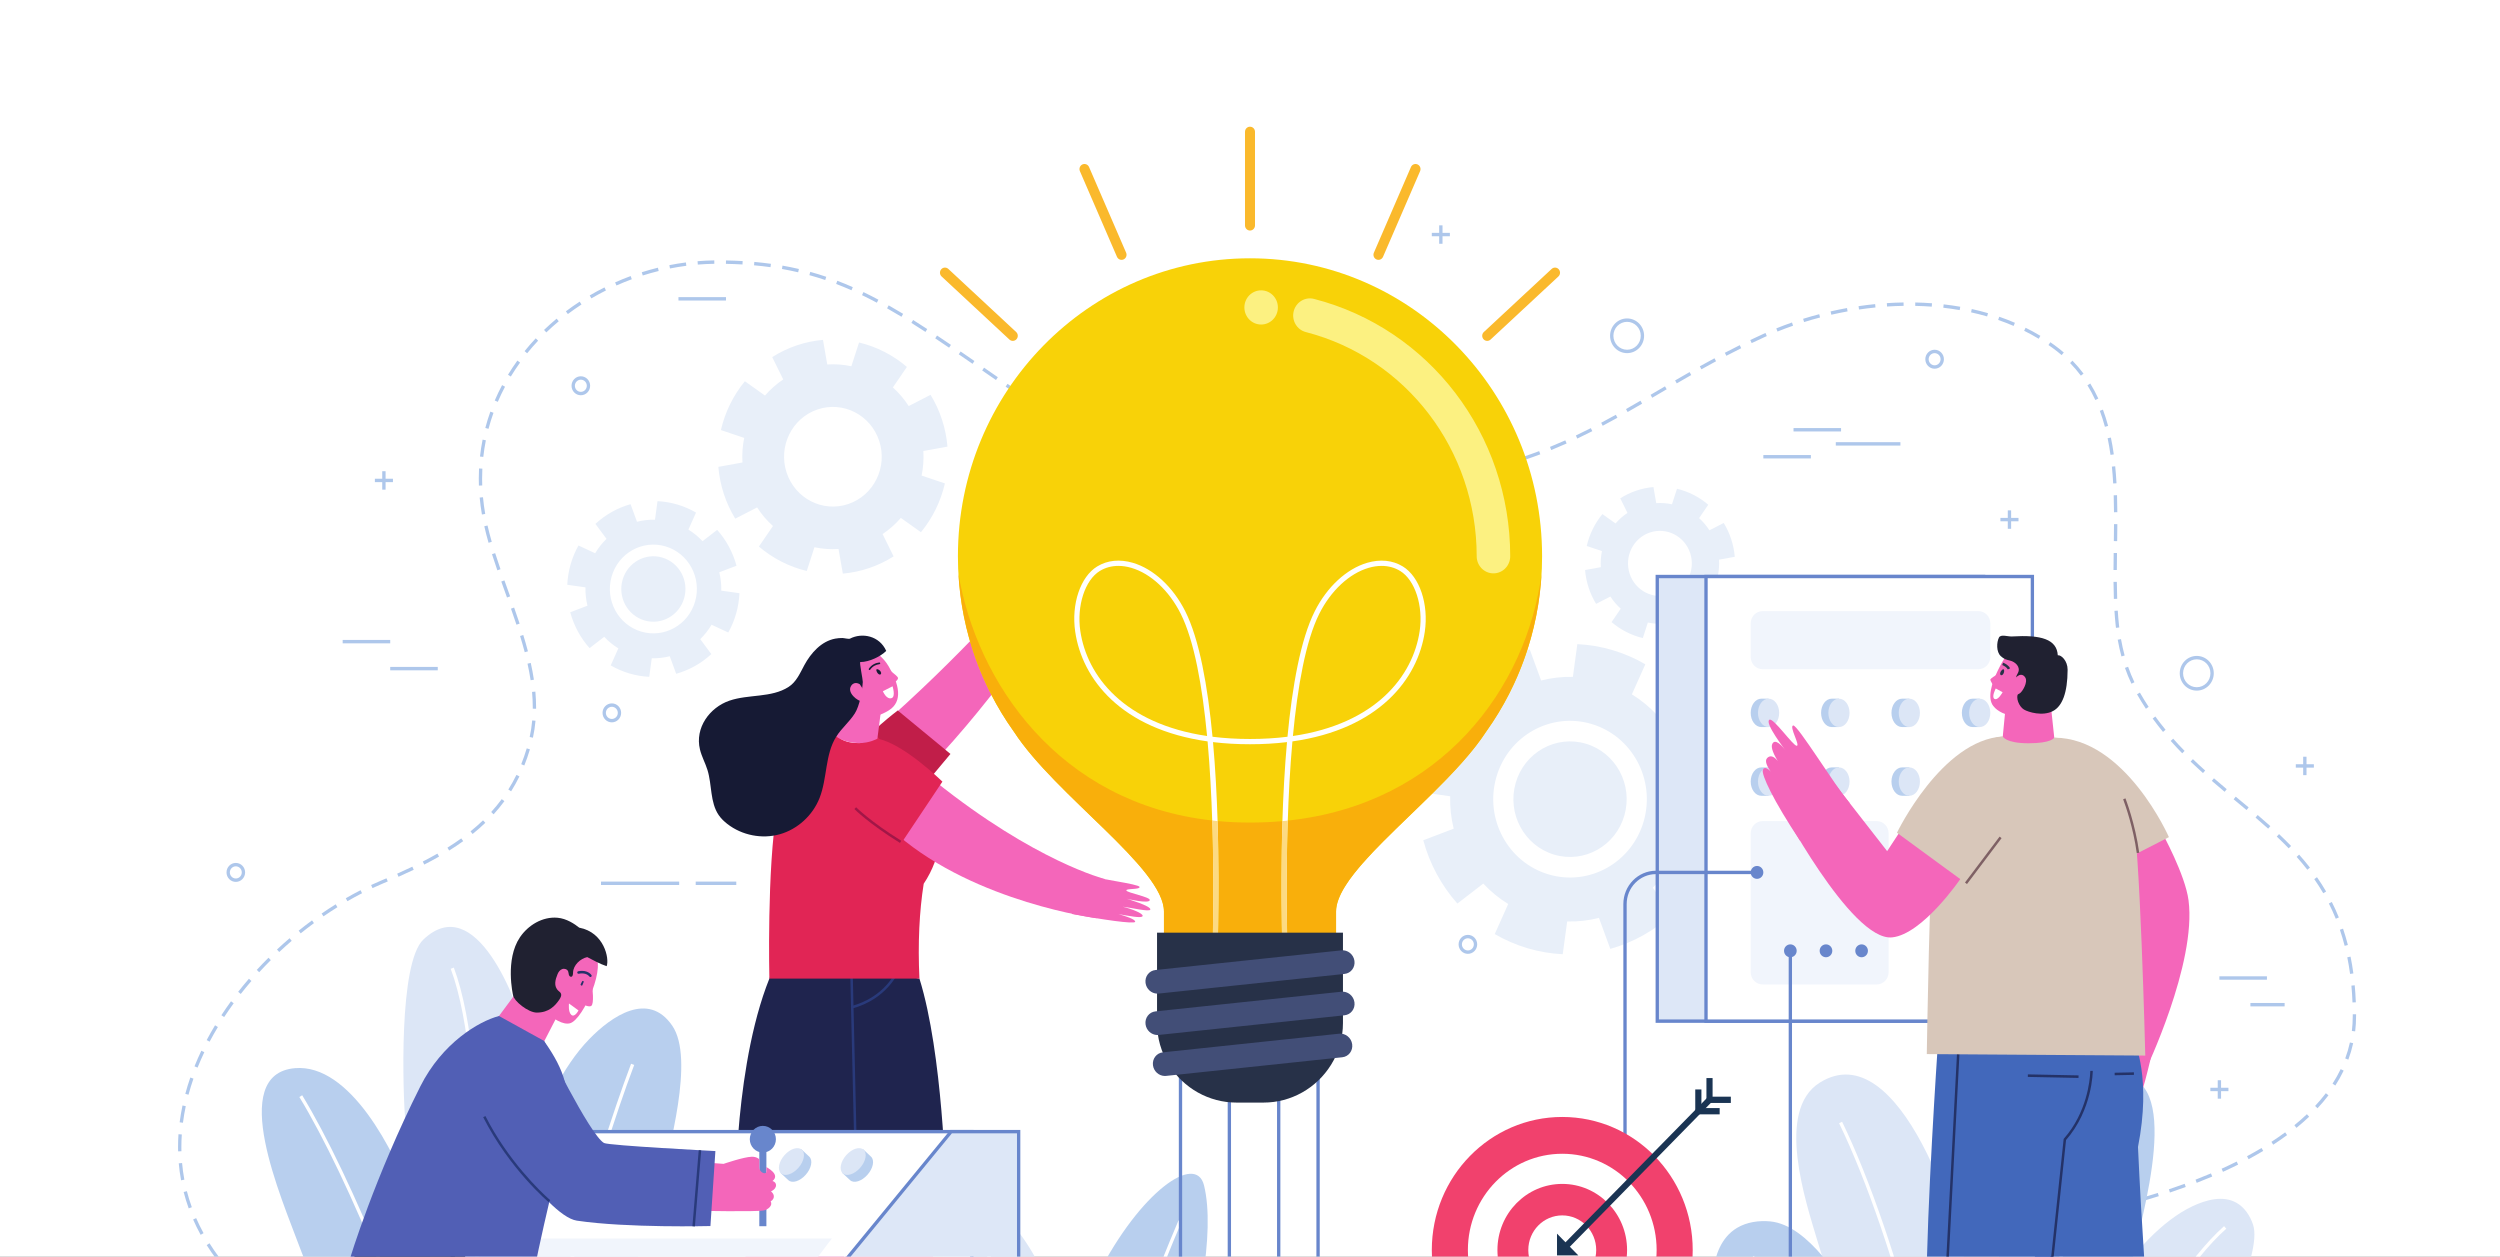<svg width="380" height="191" viewBox="0 0 380 191" fill="none" xmlns="http://www.w3.org/2000/svg">
<rect x="0" y="0" width="380" height="191" fill="#808080" stroke="none"/>
<g clip-path="url(#clip0)">
<path d="M0 258.438H380V-3.05176e-05H0V258.438Z" fill="white"/>
<path d="M54.301 205.379C53.504 205.125 52.709 204.848 51.919 204.549L51.743 205.034C52.541 205.336 53.344 205.615 54.151 205.872L54.301 205.379ZM50.278 203.894C49.504 203.568 48.736 203.221 47.977 202.852L47.76 203.319C48.527 203.691 49.303 204.042 50.085 204.372L50.278 203.894ZM46.4 202.05C45.656 201.654 44.923 201.237 44.202 200.799L43.943 201.243C44.672 201.686 45.413 202.108 46.166 202.508L46.4 202.05ZM42.706 199.85C42.002 199.383 41.312 198.895 40.638 198.388L40.337 198.803C41.019 199.317 41.717 199.81 42.43 200.283L42.706 199.85ZM39.245 197.289C38.591 196.75 37.956 196.191 37.342 195.613L36.998 195.992C37.621 196.579 38.264 197.145 38.926 197.691L39.245 197.289ZM36.078 194.363C35.49 193.752 34.924 193.121 34.384 192.472L33.998 192.806C34.546 193.465 35.12 194.105 35.717 194.726L36.078 194.363ZM33.282 191.074C32.765 190.38 32.285 189.68 31.843 188.976L31.416 189.256C31.866 189.971 32.353 190.682 32.879 191.387L33.282 191.074ZM30.94 187.44C30.525 186.683 30.151 185.92 29.817 185.154L29.354 185.364C29.695 186.145 30.076 186.921 30.498 187.692L30.94 187.44ZM29.157 183.496C28.865 182.686 28.615 181.872 28.406 181.057L27.916 181.188C28.129 182.019 28.384 182.849 28.681 183.674L29.157 183.496ZM28.021 179.311C27.865 178.468 27.75 177.624 27.675 176.779L27.171 176.826C27.247 177.687 27.364 178.547 27.523 179.407L28.021 179.311ZM27.576 174.992C27.572 174.78 27.569 174.567 27.569 174.356C27.569 173.716 27.591 173.076 27.634 172.437L27.129 172.402C27.085 173.052 27.063 173.703 27.063 174.356C27.063 174.572 27.065 174.788 27.07 175.004L27.576 174.992ZM27.808 170.658C27.916 169.816 28.059 168.976 28.236 168.139L27.74 168.03C27.561 168.88 27.415 169.734 27.305 170.591L27.808 170.658ZM28.653 166.398C28.873 165.578 29.124 164.763 29.405 163.953L28.927 163.781C28.642 164.602 28.388 165.43 28.165 166.262L28.653 166.398ZM30.032 162.277C30.347 161.489 30.69 160.708 31.058 159.935L30.603 159.709C30.23 160.492 29.882 161.283 29.563 162.081L30.032 162.277ZM31.861 158.336C32.257 157.587 32.677 156.845 33.119 156.112L32.687 155.841C32.241 156.582 31.816 157.332 31.416 158.091L31.861 158.336ZM34.07 154.598C34.534 153.89 35.018 153.19 35.52 152.501L35.114 152.193C34.606 152.889 34.117 153.595 33.649 154.312L34.07 154.598ZM36.596 151.08C37.118 150.412 37.658 149.756 38.213 149.111L37.833 148.77C37.272 149.42 36.727 150.083 36.2 150.757L36.596 151.08ZM39.398 147.779C39.973 147.154 40.561 146.542 41.163 145.943L40.809 145.573C40.202 146.177 39.608 146.795 39.029 147.426L39.398 147.779ZM42.445 144.705C43.065 144.124 43.697 143.558 44.34 143.006L44.014 142.611C43.366 143.167 42.728 143.738 42.102 144.324L42.445 144.705ZM45.71 141.867C46.372 141.333 47.043 140.816 47.722 140.317L47.425 139.897C46.74 140.402 46.063 140.923 45.396 141.462L45.71 141.867ZM49.169 139.286C49.869 138.804 50.576 138.34 51.288 137.896L51.024 137.455C50.305 137.903 49.591 138.371 48.885 138.858L49.169 139.286ZM52.808 136.983C53.545 136.557 54.287 136.153 55.03 135.771L54.803 135.31C54.051 135.695 53.303 136.103 52.559 136.533L52.808 136.983ZM56.62 134.992C57.167 134.736 57.715 134.494 58.263 134.264C58.489 134.169 58.715 134.074 58.94 133.978L58.745 133.501C58.52 133.596 58.295 133.691 58.071 133.785C57.516 134.018 56.962 134.264 56.408 134.522L56.62 134.992ZM60.575 133.269C61.355 132.923 62.127 132.569 62.889 132.204L62.674 131.736C61.917 132.099 61.149 132.45 60.372 132.795L60.575 133.269ZM64.489 131.413C65.252 131.024 66.002 130.621 66.737 130.201L66.489 129.75C65.762 130.165 65.019 130.565 64.262 130.951L64.489 131.413ZM68.274 129.284C69.003 128.829 69.715 128.354 70.405 127.857L70.112 127.435C69.432 127.925 68.73 128.393 68.01 128.843L68.274 129.284ZM71.835 126.767C72.504 126.228 73.15 125.663 73.769 125.069L73.421 124.692C72.814 125.276 72.18 125.831 71.521 126.361L71.835 126.767ZM75.029 123.776C75.605 123.142 76.153 122.477 76.669 121.778L76.264 121.467C75.759 122.152 75.223 122.803 74.657 123.424L75.029 123.776ZM77.691 120.28C78.145 119.559 78.566 118.805 78.954 118.014L78.501 117.783C78.121 118.558 77.709 119.296 77.265 120.001L77.691 120.28ZM79.695 116.354C80.011 115.57 80.296 114.752 80.549 113.899L80.064 113.75C79.816 114.587 79.537 115.389 79.226 116.157L79.695 116.354ZM81.007 112.134C81.194 111.275 81.322 110.414 81.398 109.552L80.894 109.505C80.819 110.347 80.694 111.186 80.512 112.022L81.007 112.134ZM81.486 107.726C81.487 107.657 81.487 107.588 81.487 107.519C81.487 106.721 81.448 105.922 81.375 105.124L80.871 105.171C80.942 105.956 80.981 106.738 80.981 107.519C80.981 107.586 80.98 107.654 80.98 107.721L81.486 107.726ZM81.154 103.315C81.026 102.464 80.864 101.614 80.675 100.764L80.181 100.878C80.368 101.718 80.527 102.556 80.654 103.394L81.154 103.315ZM80.246 99.001C80.028 98.17 79.788 97.34 79.534 96.513L79.05 96.668C79.303 97.489 79.541 98.312 79.757 99.135L80.246 99.001ZM78.982 94.789C78.712 93.973 78.43 93.158 78.145 92.346L77.668 92.521C77.953 93.331 78.233 94.142 78.502 94.954L78.982 94.789ZM77.54 90.645C77.249 89.833 76.957 89.024 76.671 88.219L76.195 88.394C76.481 89.202 76.773 90.011 77.064 90.823L77.54 90.645ZM76.075 86.518C75.792 85.7 75.521 84.887 75.265 84.078L74.782 84.237C75.04 85.051 75.314 85.869 75.596 86.69L76.075 86.518ZM74.746 82.357C74.507 81.524 74.291 80.696 74.105 79.875L73.612 79.991C73.801 80.824 74.019 81.661 74.259 82.502L74.746 82.357ZM73.752 78.117C73.604 77.263 73.492 76.417 73.414 75.58L72.91 75.629C72.988 76.48 73.103 77.34 73.253 78.207L73.752 78.117ZM73.299 73.792C73.287 73.435 73.281 73.08 73.281 72.726C73.281 72.225 73.293 71.728 73.318 71.234L72.812 71.208C72.787 71.711 72.775 72.217 72.775 72.726C72.775 73.086 72.781 73.447 72.793 73.81L73.299 73.792ZM73.461 69.45C73.555 68.596 73.686 67.754 73.851 66.925L73.354 66.823C73.186 67.666 73.053 68.523 72.957 69.392L73.461 69.45ZM74.254 65.183C74.472 64.356 74.725 63.543 75.011 62.746L74.535 62.568C74.244 63.38 73.987 64.207 73.765 65.049L74.254 65.183ZM75.665 61.082C75.999 60.299 76.367 59.532 76.765 58.782L76.319 58.536C75.915 59.298 75.541 60.078 75.201 60.875L75.665 61.082ZM77.645 57.232C78.085 56.507 78.554 55.8 79.05 55.112L78.642 54.806C78.138 55.505 77.661 56.223 77.215 56.961L77.645 57.232ZM80.128 53.699C80.659 53.041 81.215 52.403 81.795 51.785L81.429 51.427C80.84 52.055 80.276 52.703 79.737 53.37L80.128 53.699ZM83.041 50.524C83.649 49.94 84.278 49.376 84.928 48.835L84.608 48.434C83.949 48.984 83.31 49.555 82.694 50.148L83.041 50.524ZM86.315 47.735C86.987 47.229 87.677 46.745 88.385 46.283L88.112 45.848C87.395 46.315 86.695 46.806 86.014 47.32L86.315 47.735ZM89.887 45.353C90.611 44.929 91.35 44.526 92.104 44.149L91.88 43.685C91.117 44.068 90.368 44.475 89.634 44.906L89.887 45.353ZM93.699 43.395C94.465 43.053 95.244 42.737 96.033 42.446L95.861 41.96C95.061 42.255 94.272 42.575 93.496 42.921L93.699 43.395ZM97.7 41.874C98.498 41.621 99.306 41.393 100.121 41.192L100.002 40.689C99.176 40.893 98.358 41.124 97.549 41.381L97.7 41.874ZM101.839 40.809C102.66 40.646 103.488 40.51 104.32 40.402L104.256 39.89C103.413 39.999 102.574 40.137 101.743 40.302L101.839 40.809ZM106.068 40.217C106.902 40.148 107.739 40.108 108.578 40.096L108.571 39.579C107.72 39.591 106.872 39.632 106.028 39.702L106.068 40.217ZM110.34 40.104C111.201 40.119 112.039 40.151 112.857 40.198L112.886 39.682C112.06 39.634 111.216 39.602 110.349 39.587L110.34 40.104ZM114.615 40.327C115.468 40.403 116.301 40.498 117.115 40.611L117.183 40.098C116.361 39.985 115.521 39.889 114.659 39.812L114.615 40.327ZM118.855 40.884C119.694 41.032 120.515 41.2 121.319 41.388L121.433 40.884C120.619 40.694 119.789 40.524 118.941 40.374L118.855 40.884ZM123.026 41.823C123.841 42.048 124.643 42.295 125.433 42.562L125.593 42.071C124.794 41.8 123.983 41.551 123.159 41.324L123.026 41.823ZM127.093 43.16C127.877 43.46 128.652 43.781 129.424 44.122L129.626 43.648C128.846 43.303 128.063 42.979 127.271 42.676L127.093 43.16ZM131.028 44.865C131.779 45.227 132.529 45.609 133.281 46.011L133.516 45.553C132.759 45.148 132.003 44.763 131.245 44.397L131.028 44.865ZM134.834 46.866C135.557 47.276 136.285 47.703 137.02 48.148L137.278 47.703C136.54 47.256 135.807 46.827 135.079 46.414L134.834 46.866ZM138.531 49.08C139.235 49.522 139.946 49.978 140.669 50.45L140.942 50.015C140.217 49.542 139.503 49.083 138.797 48.64L138.531 49.08ZM142.153 51.43C142.845 51.891 143.547 52.364 144.262 52.851L144.543 52.421C143.827 51.933 143.123 51.459 142.431 50.997L142.153 51.43ZM145.732 53.856C146.418 54.326 147.115 54.807 147.828 55.3L148.112 54.872C147.399 54.379 146.701 53.898 146.015 53.427L145.732 53.856ZM149.293 56.313C149.977 56.787 150.675 57.27 151.387 57.762L151.671 57.334C150.959 56.842 150.262 56.359 149.578 55.885L149.293 56.313ZM152.855 58.774C153.457 59.188 154.07 59.609 154.694 60.036C154.782 60.095 154.87 60.155 154.958 60.214L155.237 59.783C155.149 59.724 155.063 59.665 154.977 59.606C154.352 59.18 153.74 58.759 153.138 58.345L152.855 58.774ZM156.464 61.185C157.175 61.624 157.912 62.054 158.672 62.474L158.913 62.02C158.16 61.603 157.43 61.178 156.727 60.743L156.464 61.185ZM160.249 63.315C160.994 63.697 161.758 64.072 162.54 64.436L162.751 63.966C161.974 63.604 161.216 63.233 160.477 62.853L160.249 63.315ZM164.167 65.17C164.935 65.506 165.719 65.833 166.517 66.152L166.702 65.67C165.908 65.353 165.129 65.028 164.366 64.695L164.167 65.17ZM168.179 66.795C168.966 67.09 169.764 67.377 170.574 67.655L170.736 67.165C169.93 66.888 169.136 66.603 168.354 66.31L168.179 66.795ZM172.263 68.218C173.063 68.477 173.873 68.728 174.692 68.97L174.833 68.473C174.018 68.233 173.212 67.983 172.416 67.725L172.263 68.218ZM176.402 69.461C177.213 69.686 178.032 69.904 178.857 70.113L178.979 69.611C178.158 69.403 177.343 69.187 176.535 68.962L176.402 69.461ZM180.585 70.536C181.404 70.73 182.229 70.916 183.059 71.093L183.163 70.587C182.337 70.411 181.515 70.226 180.699 70.032L180.585 70.536ZM184.797 71.452C185.624 71.616 186.456 71.772 187.29 71.919L187.376 71.41C186.546 71.263 185.718 71.108 184.893 70.944L184.797 71.452ZM189.041 72.215C189.876 72.35 190.713 72.475 191.551 72.592L191.62 72.08C190.786 71.964 189.952 71.838 189.12 71.704L189.041 72.215ZM193.314 72.825C194.155 72.93 194.997 73.025 195.837 73.112L195.888 72.598C195.051 72.512 194.213 72.417 193.375 72.312L193.314 72.825ZM197.609 73.28C198.456 73.354 199.3 73.419 200.143 73.473L200.175 72.957C199.336 72.903 198.495 72.839 197.652 72.766L197.609 73.28ZM201.917 73.573C202.765 73.615 203.612 73.646 204.453 73.666L204.465 73.15C203.628 73.129 202.786 73.098 201.941 73.058L201.917 73.573ZM206.229 73.694C206.458 73.696 206.687 73.696 206.915 73.696C207.535 73.696 208.153 73.691 208.767 73.679L208.757 73.162C208.146 73.174 207.532 73.18 206.915 73.18C206.688 73.18 206.461 73.179 206.233 73.177L206.229 73.694ZM210.543 73.628C211.396 73.595 212.241 73.55 213.078 73.492L213.044 72.976C212.212 73.033 211.372 73.078 210.524 73.111L210.543 73.628ZM214.85 73.352C215.09 73.33 215.329 73.307 215.567 73.283C216.179 73.222 216.781 73.155 217.373 73.083L217.314 72.57C216.725 72.641 216.126 72.708 215.518 72.769C215.281 72.792 215.043 72.815 214.805 72.837L214.85 73.352ZM219.134 72.851C219.989 72.729 220.824 72.596 221.64 72.452L221.555 71.943C220.743 72.086 219.913 72.218 219.064 72.34L219.134 72.851ZM223.387 72.124C224.233 71.955 225.059 71.773 225.868 71.581L225.753 71.078C224.95 71.269 224.13 71.448 223.289 71.617L223.387 72.124ZM227.593 71.148C228.426 70.927 229.24 70.694 230.037 70.451L229.891 69.956C229.1 70.198 228.292 70.428 227.465 70.647L227.593 71.148ZM231.732 69.908C232.547 69.635 233.345 69.351 234.128 69.056L233.952 68.571C233.175 68.864 232.383 69.146 231.574 69.417L231.732 69.908ZM235.786 68.407C236.58 68.084 237.36 67.751 238.127 67.408L237.924 66.934C237.162 67.275 236.387 67.606 235.599 67.927L235.786 68.407ZM239.746 66.662C240.517 66.297 241.277 65.922 242.03 65.539L241.804 65.076C241.055 65.457 240.299 65.83 239.532 66.194L239.746 66.662ZM243.613 64.716C244.364 64.317 245.108 63.911 245.849 63.499L245.607 63.046C244.868 63.457 244.127 63.861 243.379 64.257L243.613 64.716ZM247.4 62.627C248.134 62.208 248.867 61.785 249.602 61.358L249.35 60.908C248.617 61.336 247.886 61.758 247.153 62.175L247.4 62.627ZM251.138 60.459C251.865 60.033 252.595 59.604 253.331 59.172L253.078 58.724C252.342 59.156 251.612 59.585 250.886 60.011L251.138 60.459ZM254.866 58.275C255.592 57.853 256.324 57.43 257.067 57.007L256.82 56.556C256.075 56.98 255.342 57.404 254.616 57.826L254.866 58.275ZM258.614 56.133C259.344 55.726 260.084 55.319 260.838 54.913L260.601 54.456C259.845 54.863 259.102 55.271 258.371 55.68L258.614 56.133ZM262.406 54.081C263.144 53.695 263.896 53.311 264.663 52.929L264.441 52.465C263.671 52.848 262.916 53.233 262.175 53.621L262.406 54.081H262.406ZM266.257 52.151C266.871 51.857 267.496 51.565 268.131 51.275C268.271 51.211 268.412 51.148 268.554 51.085L268.352 50.611C268.209 50.675 268.066 50.739 267.924 50.804C267.286 51.095 266.659 51.389 266.042 51.684L266.257 52.151ZM270.182 50.395C270.956 50.082 271.744 49.786 272.545 49.507L272.381 49.018C271.573 49.3 270.777 49.599 269.996 49.914L270.182 50.395ZM274.222 48.954C275.021 48.705 275.829 48.472 276.647 48.258L276.521 47.758C275.696 47.974 274.88 48.208 274.074 48.459L274.222 48.954ZM278.362 47.838C279.178 47.652 280.002 47.483 280.832 47.333L280.743 46.824C279.906 46.975 279.075 47.145 278.251 47.333L278.362 47.838ZM282.573 47.047C283.403 46.925 284.237 46.822 285.073 46.738L285.024 46.224C284.18 46.308 283.338 46.412 282.5 46.536L282.573 47.047ZM286.831 46.593C287.67 46.538 288.509 46.502 289.348 46.489L289.34 45.972C288.493 45.986 287.645 46.021 286.799 46.077L286.831 46.593ZM291.111 46.493C291.952 46.51 292.791 46.548 293.626 46.611L293.663 46.095C292.818 46.033 291.971 45.993 291.121 45.976L291.111 46.493ZM295.381 46.776C296.217 46.871 297.048 46.99 297.872 47.135L297.958 46.625C297.124 46.479 296.283 46.358 295.437 46.262L295.381 46.776ZM299.602 47.476C300.423 47.657 301.237 47.864 302.041 48.099L302.18 47.601C301.365 47.364 300.541 47.154 299.708 46.971L299.602 47.476ZM303.721 48.633C304.516 48.907 305.3 49.209 306.07 49.541L306.267 49.065C305.485 48.728 304.69 48.421 303.883 48.143L303.721 48.633ZM307.671 50.281C308.424 50.655 309.161 51.058 309.882 51.492L310.14 51.047C309.407 50.606 308.657 50.196 307.893 49.817L307.671 50.281ZM311.368 52.448C311.57 52.587 311.771 52.728 311.97 52.872C312.462 53.228 312.928 53.596 313.37 53.976L313.697 53.581C313.244 53.191 312.767 52.814 312.264 52.45C312.061 52.304 311.856 52.16 311.651 52.019L311.368 52.448ZM314.655 55.184C315.253 55.798 315.797 56.438 316.294 57.102L316.697 56.788C316.187 56.107 315.627 55.45 315.014 54.82L314.655 55.184ZM317.29 58.566C317.736 59.288 318.133 60.035 318.488 60.802L318.947 60.581C318.584 59.796 318.176 59.032 317.719 58.291L317.29 58.566H317.29ZM319.173 62.446C319.468 63.237 319.724 64.048 319.946 64.874L320.435 64.738C320.209 63.897 319.948 63.07 319.646 62.262L319.173 62.446ZM320.36 66.616C320.533 67.445 320.676 68.287 320.795 69.141L321.297 69.068C321.176 68.204 321.031 67.35 320.855 66.508L320.36 66.616ZM321.007 70.925C321.092 71.771 321.156 72.626 321.203 73.486L321.709 73.457C321.661 72.589 321.597 71.727 321.511 70.873L321.007 70.925ZM321.281 75.285C321.308 76.14 321.322 76.999 321.328 77.86L321.835 77.857C321.829 76.993 321.815 76.129 321.788 75.269L321.281 75.285ZM321.329 79.665C321.324 80.525 321.315 81.386 321.303 82.245L321.81 82.252C321.821 81.393 321.831 80.531 321.836 79.667L321.329 79.665ZM321.278 84.052C321.267 84.918 321.257 85.781 321.252 86.636L321.759 86.639C321.764 85.786 321.773 84.924 321.785 84.059L321.278 84.052ZM321.254 88.447C321.26 89.32 321.276 90.183 321.306 91.036L321.813 91.017C321.783 90.171 321.767 89.312 321.761 88.443L321.254 88.447ZM321.395 92.849C321.441 93.571 321.5 94.284 321.575 94.986C321.591 95.135 321.609 95.285 321.627 95.435L322.13 95.372C322.112 95.224 322.095 95.077 322.079 94.929C322.004 94.236 321.946 93.531 321.901 92.816L321.395 92.849ZM321.893 97.236C322.044 98.092 322.231 98.94 322.457 99.776L322.945 99.639C322.723 98.819 322.54 97.986 322.392 97.144L321.893 97.236ZM322.993 101.518C323.277 102.337 323.604 103.14 323.979 103.926L324.434 103.7C324.069 102.933 323.749 102.146 323.471 101.345L322.993 101.518ZM324.827 105.534C325.26 106.294 325.711 107.026 326.177 107.732L326.597 107.444C326.137 106.746 325.692 106.024 325.265 105.274L324.827 105.534ZM327.204 109.216C327.714 109.92 328.239 110.598 328.777 111.254L329.166 110.922C328.634 110.274 328.115 109.604 327.611 108.909L327.204 109.216ZM329.946 112.623C330.519 113.27 331.105 113.894 331.698 114.501L332.057 114.136C331.468 113.535 330.889 112.917 330.322 112.277L329.946 112.623ZM332.974 115.766C333.593 116.361 334.22 116.941 334.851 117.509L335.186 117.121C334.559 116.557 333.936 115.981 333.322 115.389L332.974 115.766ZM336.195 118.694C336.841 119.254 337.491 119.805 338.141 120.35L338.462 119.951C337.814 119.407 337.167 118.858 336.522 118.3L336.195 118.694ZM339.513 121.495C340.17 122.04 340.825 122.583 341.474 123.126L341.795 122.726C341.145 122.182 340.49 121.639 339.833 121.094L339.513 121.495ZM342.84 124.278C343.489 124.832 344.13 125.389 344.76 125.955L345.094 125.567C344.46 124.997 343.816 124.438 343.165 123.882L342.84 124.278ZM346.072 127.161C346.689 127.744 347.294 128.337 347.882 128.946L348.243 128.584C347.648 127.968 347.038 127.369 346.416 126.782L346.072 127.161ZM349.09 130.248C349.651 130.879 350.194 131.528 350.715 132.199L351.112 131.878C350.583 131.197 350.033 130.539 349.465 129.901L349.09 130.248ZM351.77 133.631C352.248 134.319 352.704 135.032 353.136 135.772L353.571 135.509C353.132 134.755 352.669 134.031 352.182 133.332L351.77 133.631ZM353.986 137.336C354.362 138.079 354.714 138.849 355.039 139.652L355.507 139.454C355.177 138.638 354.819 137.854 354.436 137.099L353.986 137.336ZM355.661 141.324C355.928 142.108 356.171 142.922 356.387 143.768L356.878 143.638C356.658 142.779 356.411 141.952 356.14 141.154L355.661 141.324ZM356.787 145.512C356.951 146.323 357.093 147.163 357.211 148.033L357.713 147.962C357.594 147.081 357.45 146.23 357.283 145.407L356.787 145.512ZM357.413 149.814C357.49 150.64 357.546 151.492 357.579 152.371L358.086 152.351C358.052 151.462 357.995 150.601 357.917 149.765L357.413 149.814ZM357.618 154.168C357.618 154.255 357.618 154.342 357.618 154.429C357.618 155.205 357.573 155.963 357.484 156.704L357.987 156.767C358.078 156.005 358.125 155.226 358.125 154.429C358.125 154.341 358.125 154.254 358.125 154.166L357.618 154.168ZM357.187 158.453C357.004 159.285 356.765 160.094 356.474 160.882L356.948 161.064C357.248 160.255 357.493 159.422 357.682 158.566L357.187 158.453ZM355.782 162.51C355.419 163.267 355.005 164.003 354.546 164.717L354.969 165.001C355.44 164.269 355.864 163.515 356.237 162.737L355.782 162.51ZM353.528 166.169C353.023 166.832 352.478 167.477 351.895 168.103L352.262 168.459C352.856 167.822 353.413 167.164 353.928 166.486L353.528 166.169ZM350.647 169.362C350.043 169.935 349.407 170.492 348.743 171.031L349.059 171.436C349.733 170.888 350.378 170.323 350.992 169.74L350.647 169.362ZM347.341 172.117C346.669 172.612 345.974 173.092 345.258 173.557L345.529 173.993C346.254 173.523 346.958 173.037 347.638 172.536L347.341 172.117ZM343.753 174.495C343.035 174.924 342.299 175.34 341.549 175.742L341.785 176.2C342.542 175.793 343.284 175.374 344.009 174.94L343.753 174.495ZM339.974 176.557C339.223 176.932 338.46 177.294 337.687 177.645L337.892 178.117C338.671 177.764 339.44 177.399 340.197 177.022L339.974 176.557ZM336.063 178.357C335.29 178.685 334.509 179.003 333.721 179.309L333.901 179.792C334.694 179.484 335.48 179.165 336.258 178.834L336.063 178.357ZM332.063 179.934C331.27 180.224 330.472 180.504 329.672 180.773L329.83 181.264C330.634 180.993 331.436 180.713 332.234 180.421L332.063 179.934ZM327.987 181.324C327.179 181.58 326.371 181.826 325.565 182.063L325.705 182.56C326.515 182.323 327.326 182.075 328.138 181.818L327.987 181.324ZM323.86 182.549C323.04 182.775 322.223 182.992 321.413 183.199L321.535 183.701C322.349 183.493 323.169 183.275 323.993 183.047L323.86 182.548V182.549ZM319.692 183.626C318.861 183.826 318.038 184.016 317.225 184.197L317.333 184.702C318.148 184.521 318.975 184.33 319.809 184.129L319.692 183.626ZM315.492 184.571C314.65 184.747 313.821 184.913 313.009 185.068L313.103 185.576C313.917 185.42 314.748 185.254 315.594 185.077L315.492 184.571ZM311.267 185.391C310.41 185.545 309.576 185.686 308.77 185.817L308.85 186.328C309.658 186.197 310.494 186.054 311.354 185.9L311.267 185.391Z" fill="#AEC7EB"/>
<path d="M306.737 186.132C306.31 186.195 305.893 186.256 305.487 186.312L305.555 186.824C305.963 186.768 306.381 186.708 306.81 186.644L306.737 186.132Z" fill="#AEC7EB"/>
<path d="M52.086 97.787H59.313V97.27H52.086V97.787Z" fill="#AEC7EB"/>
<path d="M59.313 101.888H66.54V101.371H59.313V101.888Z" fill="#AEC7EB"/>
<path d="M272.615 65.582H279.841V65.066H272.615V65.582Z" fill="#AEC7EB"/>
<path d="M268.028 69.683H275.255V69.166H268.028V69.683Z" fill="#AEC7EB"/>
<path d="M279.041 67.727H288.861V67.21H279.041V67.727Z" fill="#AEC7EB"/>
<path d="M342.063 152.97H347.263V152.453H342.063V152.97Z" fill="#AEC7EB"/>
<path d="M337.348 148.916H344.575V148.399H337.348V148.916Z" fill="#AEC7EB"/>
<path d="M103.125 45.68H110.351V45.163H103.125V45.68Z" fill="#AEC7EB"/>
<path d="M91.353 134.52H103.236V134.003H91.353V134.52Z" fill="#AEC7EB"/>
<path d="M105.746 134.52H111.914V134.003H105.746V134.52Z" fill="#AEC7EB"/>
<path d="M244.57 118.802H244.317C244.317 119.388 244.084 119.917 243.708 120.302C243.331 120.686 242.812 120.923 242.238 120.923C241.663 120.923 241.144 120.686 240.768 120.302C240.391 119.917 240.159 119.388 240.159 118.802C240.159 118.215 240.391 117.687 240.768 117.302C241.144 116.918 241.663 116.681 242.238 116.681C242.812 116.681 243.331 116.918 243.708 117.302C244.084 117.687 244.317 118.215 244.317 118.802H244.57H244.823C244.823 117.345 243.666 116.164 242.238 116.164C240.809 116.164 239.652 117.345 239.652 118.802C239.652 120.259 240.809 121.439 242.238 121.44C243.666 121.439 244.823 120.259 244.823 118.802H244.57Z" fill="#AEC7EB"/>
<path d="M336.239 102.337H335.986C335.986 102.923 335.753 103.452 335.377 103.836C335 104.221 334.482 104.458 333.907 104.458C333.331 104.458 332.814 104.221 332.437 103.836C332.06 103.452 331.828 102.924 331.828 102.337C331.828 101.75 332.06 101.222 332.437 100.837C332.814 100.453 333.331 100.216 333.907 100.216C334.482 100.216 335 100.453 335.377 100.837C335.753 101.222 335.986 101.75 335.986 102.337H336.239H336.493C336.493 100.88 335.335 99.699 333.907 99.699C332.478 99.699 331.321 100.88 331.321 102.337C331.321 103.794 332.478 104.975 333.907 104.975C335.335 104.975 336.493 103.794 336.493 102.337H336.239Z" fill="#AEC7EB"/>
<path d="M249.649 51.039H249.396C249.395 51.626 249.163 52.154 248.786 52.539C248.409 52.923 247.891 53.16 247.316 53.16C246.742 53.16 246.223 52.923 245.846 52.539C245.469 52.154 245.237 51.626 245.237 51.039C245.237 50.453 245.469 49.924 245.846 49.539C246.223 49.155 246.741 48.919 247.316 48.919C247.891 48.919 248.409 49.155 248.787 49.539C249.163 49.924 249.395 50.453 249.396 51.039H249.649H249.902C249.902 49.582 248.744 48.402 247.316 48.402C245.888 48.402 244.731 49.582 244.731 51.039C244.731 52.496 245.888 53.677 247.316 53.677C248.744 53.677 249.902 52.496 249.902 51.039H249.649Z" fill="#AEC7EB"/>
<path d="M295.222 54.602H294.969C294.968 55.114 294.562 55.527 294.062 55.528C293.561 55.527 293.155 55.114 293.155 54.602C293.155 54.092 293.561 53.678 294.062 53.677C294.562 53.678 294.968 54.092 294.969 54.602H295.222H295.475C295.475 53.806 294.843 53.16 294.062 53.16C293.281 53.16 292.648 53.806 292.648 54.602C292.648 55.399 293.281 56.044 294.062 56.045C294.843 56.044 295.475 55.399 295.475 54.602H295.222Z" fill="#AEC7EB"/>
<path d="M224.278 143.543H224.025C224.024 144.053 223.619 144.467 223.118 144.468C222.618 144.467 222.212 144.053 222.211 143.543C222.212 143.032 222.618 142.619 223.118 142.618C223.619 142.619 224.024 143.032 224.025 143.543H224.278H224.532C224.532 142.746 223.899 142.101 223.118 142.101C222.337 142.101 221.705 142.746 221.705 143.543C221.705 144.339 222.337 144.985 223.118 144.985C223.899 144.985 224.532 144.339 224.532 143.543H224.278Z" fill="#AEC7EB"/>
<path d="M89.448 58.637H89.195C89.194 59.148 88.789 59.561 88.288 59.562C87.787 59.561 87.382 59.148 87.381 58.637C87.382 58.126 87.787 57.712 88.288 57.711C88.789 57.712 89.194 58.126 89.195 58.637H89.448H89.701C89.701 57.84 89.069 57.195 88.288 57.194C87.507 57.195 86.874 57.84 86.874 58.637C86.874 59.434 87.507 60.079 88.288 60.079C89.069 60.079 89.701 59.434 89.701 58.637H89.448Z" fill="#AEC7EB"/>
<path d="M37.004 132.606H36.751C36.75 133.117 36.345 133.53 35.844 133.531C35.343 133.53 34.938 133.117 34.937 132.606C34.938 132.095 35.343 131.682 35.844 131.681C36.344 131.682 36.75 132.095 36.751 132.606H37.004H37.257C37.257 131.81 36.625 131.164 35.844 131.164C35.063 131.164 34.43 131.81 34.43 132.606C34.43 133.403 35.063 134.048 35.844 134.048C36.625 134.048 37.257 133.403 37.257 132.606H37.004Z" fill="#AEC7EB"/>
<path d="M94.16 108.356H93.907C93.906 108.867 93.5 109.28 93 109.281C92.499 109.28 92.093 108.867 92.093 108.356C92.093 107.845 92.499 107.432 93 107.431C93.5 107.432 93.906 107.845 93.907 108.356H94.16H94.413C94.413 107.559 93.781 106.914 93 106.914C92.219 106.914 91.586 107.559 91.586 108.356C91.586 109.153 92.219 109.798 93 109.798C93.781 109.798 94.413 109.153 94.413 108.356H94.16Z" fill="#AEC7EB"/>
<path d="M58.101 74.427H58.608V71.625H58.101V74.427Z" fill="#AEC7EB"/>
<path d="M56.982 73.284H59.728V72.767H56.982V73.284Z" fill="#AEC7EB"/>
<path d="M218.755 37.053H219.262V34.252H218.755V37.053Z" fill="#AEC7EB"/>
<path d="M217.635 35.911H220.381V35.394H217.635V35.911Z" fill="#AEC7EB"/>
<path d="M305.184 80.378H305.691V77.577H305.184V80.378Z" fill="#AEC7EB"/>
<path d="M304.064 79.236H306.811V78.719H304.064V79.236Z" fill="#AEC7EB"/>
<path d="M350.082 117.823H350.589V115.022H350.082V117.823Z" fill="#AEC7EB"/>
<path d="M348.963 116.681H351.709V116.164H348.963V116.681Z" fill="#AEC7EB"/>
<path d="M337.095 166.998H337.602V164.197H337.095V166.998Z" fill="#AEC7EB"/>
<path d="M335.975 165.856H338.721V165.339H335.975V165.856Z" fill="#AEC7EB"/>
<path d="M236.243 129.908C231.678 128.554 229.053 123.682 230.379 119.025C231.706 114.368 236.482 111.69 241.047 113.043C245.612 114.396 248.237 119.269 246.911 123.926C245.584 128.583 240.808 131.261 236.243 129.908ZM235.388 132.91C229.197 131.075 225.637 124.468 227.436 118.152C229.235 111.837 235.712 108.205 241.902 110.04C248.093 111.875 251.653 118.483 249.854 124.798C248.055 131.113 241.579 134.745 235.388 132.91ZM258.745 133.15C259.622 131.575 260.339 129.875 260.857 128.06C261.374 126.244 261.661 124.417 261.747 122.607L256.868 121.918C256.908 120.238 256.72 118.584 256.331 116.992L260.952 115.231C259.987 111.657 258.208 108.355 255.767 105.609L251.833 108.646C250.724 107.457 249.456 106.409 248.044 105.544L250.09 100.971C248.546 100.075 246.88 99.344 245.099 98.816C243.319 98.288 241.528 97.996 239.755 97.907L239.079 102.886C237.433 102.845 235.811 103.036 234.25 103.433L232.524 98.719C229.021 99.703 225.785 101.519 223.092 104.008L226.069 108.021C224.904 109.152 223.877 110.447 223.028 111.887L218.545 109.801C217.668 111.375 216.951 113.075 216.433 114.891C215.916 116.706 215.629 118.534 215.542 120.343L220.423 121.033C220.383 122.712 220.57 124.367 220.96 125.959L216.338 127.72C217.304 131.293 219.082 134.595 221.523 137.341L225.456 134.305C226.566 135.493 227.834 136.542 229.246 137.407L227.201 141.98C228.745 142.875 230.411 143.607 232.191 144.135C233.97 144.662 235.762 144.955 237.535 145.043L238.211 140.064C239.857 140.106 241.48 139.914 243.04 139.517L244.766 144.231C248.269 143.248 251.506 141.432 254.198 138.943L251.221 134.929C252.386 133.798 253.414 132.504 254.262 131.064L258.745 133.15Z" fill="#E8EFF9"/>
<path d="M253.838 90.334C251.296 91.197 248.55 89.794 247.705 87.201C246.859 84.609 248.234 81.807 250.775 80.944C253.317 80.082 256.063 81.484 256.909 84.077C257.755 86.67 256.38 89.471 253.838 90.334ZM263.685 84.634C263.608 83.743 263.433 82.846 263.143 81.96C262.855 81.075 262.469 80.25 262.007 79.49L259.834 80.606C259.389 79.912 258.858 79.293 258.262 78.757L259.656 76.72C258.281 75.544 256.651 74.711 254.904 74.293L254.14 76.652C253.363 76.487 252.559 76.423 251.747 76.476L251.321 74.032C250.448 74.11 249.569 74.29 248.701 74.584C247.833 74.879 247.024 75.272 246.279 75.744L247.373 77.96C246.693 78.415 246.086 78.956 245.561 79.564L243.564 78.142C242.411 79.545 241.594 81.208 241.185 82.99L243.497 83.769C243.335 84.562 243.274 85.382 243.324 86.21L240.929 86.644C241.006 87.535 241.181 88.432 241.47 89.318C241.759 90.204 242.145 91.028 242.607 91.788L244.78 90.672C245.225 91.367 245.756 91.985 246.352 92.521L244.958 94.558C246.333 95.735 247.963 96.567 249.71 96.986L250.473 94.626C251.251 94.792 252.055 94.855 252.866 94.803L253.292 97.246C254.166 97.168 255.044 96.989 255.913 96.695C256.781 96.4 257.589 96.006 258.335 95.535L257.241 93.318C257.921 92.864 258.527 92.322 259.053 91.714L261.049 93.136C262.203 91.734 263.019 90.07 263.429 88.289L261.116 87.509C261.279 86.716 261.341 85.897 261.289 85.069L263.685 84.634Z" fill="#E8EFF9"/>
<path d="M128.945 76.61C125.055 77.93 120.853 75.784 119.558 71.815C118.264 67.847 120.368 63.559 124.258 62.239C128.148 60.919 132.35 63.065 133.645 67.034C134.94 71.002 132.835 75.289 128.945 76.61ZM144.015 67.885C143.898 66.522 143.629 65.15 143.187 63.794C142.745 62.439 142.155 61.176 141.447 60.013L138.122 61.721C137.44 60.658 136.628 59.712 135.715 58.892L137.849 55.773C135.745 53.973 133.25 52.699 130.576 52.059L129.407 55.67C128.218 55.416 126.987 55.32 125.745 55.4L125.093 51.66C123.756 51.779 122.412 52.053 121.083 52.504C119.754 52.956 118.516 53.558 117.376 54.279L119.05 57.672C118.009 58.367 117.081 59.196 116.278 60.127L113.22 57.95C111.456 60.096 110.206 62.642 109.579 65.37L113.119 66.562C112.871 67.776 112.775 69.031 112.854 70.298L109.188 70.963C109.305 72.327 109.574 73.698 110.016 75.055C110.458 76.41 111.048 77.672 111.756 78.835L115.081 77.128C115.763 78.19 116.575 79.137 117.488 79.957L115.354 83.075C117.458 84.875 119.953 86.15 122.627 86.79L123.796 83.179C124.986 83.433 126.216 83.529 127.458 83.449L128.11 87.189C129.447 87.07 130.791 86.795 132.12 86.345C133.449 85.893 134.687 85.291 135.827 84.569L134.153 81.177C135.194 80.482 136.123 79.652 136.926 78.722L139.983 80.898C141.748 78.752 142.997 76.207 143.624 73.479L140.084 72.287C140.333 71.073 140.428 69.818 140.349 68.551L144.015 67.885Z" fill="#E8EFF9"/>
<path d="M97.952 94.304C95.366 93.537 93.878 90.777 94.63 88.139C95.381 85.501 98.087 83.984 100.673 84.75C103.259 85.517 104.746 88.277 103.994 90.915C103.244 93.553 100.538 95.07 97.952 94.304ZM97.468 96.004C93.96 94.965 91.944 91.222 92.963 87.644C93.982 84.067 97.65 82.01 101.158 83.049C104.664 84.089 106.681 87.832 105.662 91.409C104.643 94.987 100.974 97.044 97.468 96.004ZM110.698 96.141C111.195 95.248 111.602 94.286 111.895 93.257C112.188 92.229 112.35 91.193 112.399 90.168L109.635 89.778C109.657 88.827 109.552 87.889 109.331 86.987L111.949 85.99C111.402 83.965 110.394 82.095 109.011 80.539L106.783 82.259C106.155 81.586 105.436 80.992 104.637 80.502L105.796 77.912C104.921 77.405 103.977 76.99 102.969 76.691C101.96 76.392 100.946 76.226 99.941 76.176L99.558 78.996C98.625 78.973 97.707 79.082 96.823 79.307L95.845 76.636C93.861 77.194 92.027 78.222 90.502 79.632L92.189 81.905C91.528 82.547 90.946 83.279 90.465 84.095L87.927 82.914C87.429 83.806 87.023 84.768 86.73 85.797C86.437 86.825 86.274 87.861 86.225 88.886L88.99 89.276C88.967 90.227 89.074 91.165 89.294 92.067L86.676 93.064C87.223 95.089 88.231 96.959 89.613 98.515L91.841 96.795C92.469 97.468 93.188 98.062 93.988 98.552L92.829 101.142C93.704 101.649 94.648 102.064 95.656 102.363C96.665 102.662 97.679 102.828 98.684 102.878L99.067 100.058C99.999 100.081 100.918 99.973 101.802 99.747L102.779 102.418C104.764 101.86 106.598 100.832 108.122 99.422L106.437 97.149C107.096 96.507 107.678 95.775 108.159 94.959L110.698 96.141Z" fill="#E8EFF9"/>
<path d="M160.941 237.815C163.837 232.41 162.818 209.302 161.366 202.064C160.357 197.032 158.287 192.123 155.455 188.106C152.889 184.466 145.219 176.441 140.706 179.702C138.095 181.588 142.049 188.381 143.092 190.421C146.475 197.034 149.156 204.105 151.252 211.377C153.676 219.79 155.51 228.631 156.166 237.478C156.174 237.59 156.181 237.703 156.189 237.815" fill="#DCE6F6"/>
<path d="M161.471 237.815C160.516 224.875 161.128 205.017 166.845 193.8C173.329 181.081 181.781 175.208 183.008 180.165C186.566 194.543 172.288 233.214 168.267 237.815" fill="#B8CFEE"/>
<path d="M144.741 184.022C150.346 189.123 153.223 197.153 154.96 204.956C157.356 215.712 158.509 226.739 158.888 237.824L159.394 237.806C159.015 226.696 157.859 215.636 155.454 204.842C153.704 196.997 150.815 188.866 145.079 183.636L144.741 184.022Z" fill="white"/>
<path d="M179.134 185.504C172.148 201.878 166.248 219.582 165.26 237.801L165.766 237.83C166.748 219.706 172.623 202.057 179.598 185.71L179.134 185.504Z" fill="white"/>
<path d="M300.225 237.774C301.74 217.337 300.052 197.293 307.684 177.927C309.849 172.43 314.785 163.759 321.611 163.463C332.153 163.005 325.698 184.612 323.788 192.698C322.56 197.897 320.729 203.069 318.826 208.042C315.453 216.858 310.38 229.184 306.546 237.774" fill="#B8CFEE"/>
<path d="M294.752 237.774C291.432 229.11 288.185 220.417 284.902 211.74C281.99 204.043 278.601 196.517 276.249 188.61C274.457 182.592 269.829 168.8 276.605 164.561C288.671 157.012 298.313 186.223 299.586 196.598C301.264 210.273 300.902 224.028 301.103 237.774" fill="#DCE6F6"/>
<path d="M285.164 237.774C285.164 237.774 278.113 228.585 274.933 224.275C267.829 214.65 259.07 204.196 260.378 193.375C260.679 190.885 261.573 188.113 264.026 186.64C265.525 185.74 267.388 185.489 269.091 185.655C274.864 186.216 280.035 194.768 282.632 199.152C287.718 207.738 295.593 237.774 295.593 237.774" fill="#B8CFEE"/>
<path d="M279.543 170.731C283.834 179.584 288.084 192.234 291.282 204.725C294.481 217.216 296.629 229.558 296.73 237.777L297.237 237.77C297.132 229.472 294.977 217.114 291.772 204.595C288.566 192.076 284.312 179.407 279.997 170.503L279.543 170.731" fill="white"/>
<path d="M266.166 191.129C269.951 198.547 275.694 210.237 280.491 220.072C282.889 224.99 285.051 229.444 286.613 232.668C287.394 234.28 288.025 235.586 288.461 236.487C288.897 237.389 289.137 237.887 289.138 237.888L289.592 237.66C289.592 237.659 274.191 205.737 266.615 190.891L266.166 191.129Z" fill="white"/>
<path d="M320.941 168.057C314.746 182.156 306.279 212.629 302.863 237.78L303.364 237.851C306.769 212.761 315.24 182.287 321.404 168.269L320.941 168.057Z" fill="white"/>
<path d="M306.844 237.774C306.844 237.774 310.367 221.758 312.807 212.666C315.459 202.779 324.136 187.648 333.257 183.349C335.357 182.359 337.888 181.679 339.918 182.808C341.16 183.499 342.005 184.78 342.463 186.145C344.016 190.77 336.421 205.375 333.81 209.474C328.695 217.501 321.37 230.254 315.562 237.774" fill="#DCE6F6"/>
<path d="M338.06 186.373C332.618 191.198 326.319 201.209 320.851 211.429C315.387 221.649 310.77 232.065 308.747 237.685L309.222 237.863C311.231 232.282 315.844 221.872 321.296 211.677C326.745 201.482 333.051 191.489 338.393 186.764L338.06 186.373Z" fill="white"/>
<path d="M72.839 227.809C71.458 220.34 69.193 205.529 67.475 196.441C66.644 192.042 64.237 186.669 62.71 182.497C59.923 174.884 53.19 161.654 44.84 162.361C34.479 163.238 42.852 182.239 45.491 189.413C47.187 194.024 49.472 198.537 51.807 202.859C55.947 210.52 62.084 221.189 66.653 228.587" fill="#B8CFEE"/>
<path d="M78.82 219.749C76.292 213.003 76.975 204.423 76.983 197.283C76.999 184.433 81.373 166.368 89.575 157.936C92.956 154.459 98.551 150.594 102.185 155.908C105.627 160.94 101.647 174.617 100.394 180.493C97.939 192.002 86.18 213.316 82.784 224.459L78.82 219.749Z" fill="#B8CFEE"/>
<path d="M95.925 161.69C90.088 177.137 82.254 205.27 80.249 221.713L80.751 221.776C82.744 205.415 90.578 177.273 96.397 161.876L95.925 161.69Z" fill="white"/>
<path d="M45.501 166.749C52.865 178.83 63.692 204.788 69.41 227.351L69.901 227.221C64.163 204.597 53.338 178.634 45.931 166.477L45.501 166.749Z" fill="white"/>
<path d="M73.134 211.479C76.242 206.29 79.928 189.45 80.769 183.431C81.951 174.967 82.078 166.026 80.024 157.689C78.638 152.064 72.296 135.237 64.338 142.825C60.6 146.389 61.197 165.811 61.642 171.01C62.514 181.191 67.683 199.422 69.457 209.481L73.134 211.479Z" fill="#DCE6F6"/>
<path d="M68.508 147.258C69.958 151.108 70.93 156.528 71.535 162.632C72.14 168.736 72.381 175.528 72.381 182.136C72.381 193.594 71.657 204.508 70.867 210.348L71.369 210.418C72.164 204.539 72.887 193.617 72.887 182.136C72.887 175.515 72.646 168.709 72.039 162.58C71.431 156.45 70.459 151 68.981 147.072L68.508 147.258Z" fill="white"/>
<path d="M152.957 91.707C154.511 90.142 158.285 84.853 158.713 84.984C159.142 85.114 157.838 86.992 158.21 87.032C158.582 87.072 160.779 84.321 161.173 84.567C161.707 84.902 159.309 87.596 159.309 87.596C159.309 87.596 162.08 84.778 162.461 85.205C162.731 85.507 160.713 87.757 160.047 88.716C160.899 87.77 162.454 86.406 162.729 86.726C163 87.043 161.659 88.604 160.693 89.856C161.367 89.132 162.663 87.882 162.93 88.166C163.196 88.448 159.949 93.491 156.975 97.171" fill="#F466BA"/>
<path d="M133.163 111.022C146.391 99.492 155.266 88.95 155.266 88.95L160.234 92.335C160.234 92.335 151.896 105.522 140.983 116.87L133.163 111.022Z" fill="#F466BA"/>
<path d="M129.212 114.877C131.944 111.377 136.457 107.991 136.457 107.991L144.469 114.599L137.437 123.016" fill="#C11E49"/>
<path d="M143.016 174.829L138.774 231.814L143.792 235.074C143.792 235.074 129.999 235.805 129.551 235.345C129.103 234.884 130.117 231.728 130.117 231.728L127.814 174.694L143.016 174.829Z" fill="#F466BA"/>
<path d="M131.875 174.525L119.364 231.814L124.383 235.074C124.383 235.074 110.59 235.805 110.142 235.345C109.693 234.884 110.707 231.728 110.707 231.728L114.364 174.525H131.875Z" fill="#F466BA"/>
<path d="M118.722 144.973C111.839 157.33 111.852 180.319 111.852 180.319H143.758C143.758 180.319 143.318 160.127 139.755 148.75L118.722 144.973Z" fill="#1F244E"/>
<path d="M129.193 146.088L129.988 180.324L130.368 180.314L129.573 146.079" fill="#293A7B"/>
<path d="M136.266 147.452L136.249 147.493C136.062 147.929 134.363 151.617 129.335 152.948L129.431 153.323C132.193 152.592 133.992 151.164 135.097 149.918C136.201 148.673 136.613 147.609 136.62 147.594L136.266 147.452Z" fill="#293A7B"/>
<path d="M164.654 132.958C166.75 133.58 173.116 134.368 173.213 134.813C173.31 135.259 171.067 135.011 171.214 135.362C171.361 135.713 174.787 136.33 174.768 136.802C174.741 137.44 171.267 136.616 171.267 136.616C171.267 136.616 175.029 137.713 174.849 138.26C174.721 138.647 171.813 137.945 170.668 137.819C171.891 138.117 173.818 138.839 173.677 139.239C173.538 139.635 171.548 139.2 170.005 138.949C170.953 139.198 172.655 139.744 172.542 140.119C172.43 140.494 167.518 139.78 162.919 138.922" fill="#F466BA"/>
<path d="M127.12 111.574C127.12 111.574 127.646 112.95 130.509 112.95C132.511 112.95 133.264 111.88 133.264 111.88C133.264 111.88 134.001 112.554 141.883 123.107C143.552 125.342 143.192 130.162 140.402 134.331C139.742 138.516 139.496 143.393 139.755 148.75H116.943C116.943 148.75 116.545 132.03 118.122 122.911C119.056 117.517 123.02 113.229 127.12 111.574Z" fill="#E12555"/>
<path d="M142.189 118.802C157.389 130.969 167.93 133.609 167.93 133.609L166.69 139.57C166.69 139.57 148.434 137.208 136.443 126.926" fill="#F466BA"/>
<path fill-rule="evenodd" clip-rule="evenodd" d="M133.362 112.283C137.262 112.952 143.246 118.807 143.246 118.807L136.895 128.319C136.895 128.319 134.198 126.414 130.543 123.21" fill="#E12555"/>
<path d="M136.994 127.796C134.621 126.322 132.904 125.046 131.78 124.14C131.218 123.686 130.805 123.326 130.533 123.079C130.396 122.956 130.295 122.861 130.229 122.796C130.163 122.733 130.132 122.701 130.131 122.701L129.864 122.976C129.873 122.986 132.025 125.163 136.796 128.126L136.994 127.796Z" fill="#A21647"/>
<path fill-rule="evenodd" clip-rule="evenodd" d="M135.065 101.268C136.651 103.942 137.307 106.616 135.084 107.988C132.863 109.359 129.29 110.041 127.018 106.233C125.425 103.564 125.948 100.28 128.169 98.909C130.392 97.538 133.479 98.594 135.065 101.268Z" fill="#F466BA"/>
<path d="M133.218 101.952C133.291 102.223 133.501 102.543 133.764 102.533C133.839 102.531 133.894 102.484 133.918 102.414C134.071 101.952 133.064 101.385 133.218 101.952Z" fill="#161A34"/>
<path d="M132.269 101.796C132.658 101.24 133.16 101.019 133.688 100.953C133.757 100.944 133.807 100.88 133.798 100.809C133.79 100.738 133.727 100.688 133.657 100.696C133.081 100.765 132.493 101.025 132.063 101.647C132.023 101.705 132.036 101.786 132.093 101.827C132.15 101.869 132.229 101.855 132.27 101.796" fill="#161A34"/>
<path d="M135.669 104.316L134.198 105.066C134.198 105.066 134.717 106.36 135.512 106.118C136.175 105.916 135.669 104.316 135.669 104.316Z" fill="white"/>
<path fill-rule="evenodd" clip-rule="evenodd" d="M133.362 112.283C133.362 112.283 132.092 112.991 130.509 112.95C128.215 112.892 127.12 111.955 127.12 111.955L128.634 105.358L134.198 105.773L133.362 112.283Z" fill="#F466BA"/>
<path fill-rule="evenodd" clip-rule="evenodd" d="M134.529 101.39C134.529 101.39 136.429 102.686 136.496 103.031C136.563 103.376 135.759 103.875 135.759 103.875" fill="#F466BA"/>
<path d="M129.212 97.067C129.007 97.173 128.298 96.978 128.04 96.978C127.679 96.978 127.317 97.005 126.962 97.071C124.843 97.465 123.26 99.254 122.263 101.095C121.608 102.303 121.057 103.646 119.865 104.413C117.244 106.098 113.805 105.495 110.868 106.503C107.881 107.529 105.592 110.622 106.394 113.923C106.655 115.003 107.212 115.986 107.539 117.048C108.238 119.314 107.911 121.951 109.245 123.898C109.603 124.42 110.065 124.861 110.562 125.247C112.793 126.975 115.828 127.571 118.529 126.808C121.229 126.046 123.532 123.945 124.575 121.292C125.761 118.277 125.39 114.683 127.12 111.955C127.928 110.681 129.134 109.708 129.937 108.431C130.67 107.263 131.056 105.065 131.144 103.659C131.164 103.334 130.594 100.633 130.765 100.633C132.137 100.633 133.894 99.762 134.706 98.935C133.672 96.621 131.033 96.126 129.212 97.067Z" fill="#161A34"/>
<path d="M130.693 104.012C130.693 104.012 129.896 103.448 129.372 104.247C128.695 105.279 130.326 106.583 131.111 106.643C131.895 106.703 131.875 105.834 131.875 105.834" fill="#F466BA"/>
<path d="M251.904 155.213H301.512V87.63H251.904V155.213Z" fill="#DDE7F7"/>
<path d="M301.512 155.213V154.955H252.157V87.888H301.258V155.213H301.512V154.955V155.213H301.765V87.372H251.651V155.472H301.765V155.213H301.512Z" fill="#6886CC"/>
<path d="M259.313 155.213H308.921V87.63H259.313V155.213Z" fill="white"/>
<path d="M308.921 155.213V154.955H259.567V87.888H308.668V155.213H308.921V154.955V155.213H309.174V87.372H259.06V155.472H309.174V155.213H308.921Z" fill="#6886CC"/>
<path d="M300.709 101.723H267.927C266.921 101.723 266.106 100.891 266.106 99.865V94.746C266.106 93.72 266.921 92.888 267.927 92.888H300.709C301.714 92.888 302.53 93.72 302.53 94.746V99.865C302.53 100.891 301.714 101.723 300.709 101.723Z" fill="#F1F5FC"/>
<path d="M285.248 149.639H267.927C266.921 149.639 266.106 148.807 266.106 147.781V126.66C266.106 125.634 266.921 124.802 267.927 124.802H285.248C286.254 124.802 287.069 125.634 287.069 126.66V147.781C287.069 148.807 286.254 149.639 285.248 149.639Z" fill="#F1F5FC"/>
<path d="M268.823 110.513C268.823 110.513 268.608 110.513 267.718 110.513C266.827 110.513 266.106 109.547 266.106 108.356C266.106 107.165 266.827 106.199 267.718 106.199C267.886 106.199 268.823 106.199 268.823 106.199V110.513Z" fill="#B8CFEE"/>
<path d="M270.435 108.356C270.435 109.547 269.713 110.513 268.823 110.513C267.932 110.513 267.211 109.547 267.211 108.356C267.211 107.165 267.932 106.199 268.823 106.199C269.713 106.199 270.435 107.165 270.435 108.356Z" fill="#DCE6F6"/>
<path d="M279.521 110.513C279.521 110.513 279.307 110.513 278.416 110.513C277.526 110.513 276.804 109.547 276.804 108.356C276.804 107.165 277.526 106.199 278.416 106.199C278.585 106.199 279.521 106.199 279.521 106.199V110.513Z" fill="#B8CFEE"/>
<path d="M281.133 108.356C281.133 109.547 280.412 110.513 279.521 110.513C278.631 110.513 277.91 109.547 277.91 108.356C277.91 107.165 278.631 106.199 279.521 106.199C280.412 106.199 281.133 107.165 281.133 108.356Z" fill="#DCE6F6"/>
<path d="M290.22 110.513C290.22 110.513 290.005 110.513 289.115 110.513C288.224 110.513 287.502 109.547 287.502 108.356C287.502 107.165 288.224 106.199 289.115 106.199C289.283 106.199 290.22 106.199 290.22 106.199V110.513Z" fill="#B8CFEE"/>
<path d="M291.831 108.356C291.831 109.547 291.11 110.513 290.22 110.513C289.329 110.513 288.608 109.547 288.608 108.356C288.608 107.165 289.329 106.199 290.22 106.199C291.11 106.199 291.831 107.165 291.831 108.356Z" fill="#DCE6F6"/>
<path d="M300.918 110.513C300.918 110.513 300.703 110.513 299.813 110.513C298.923 110.513 298.201 109.547 298.201 108.356C298.201 107.165 298.923 106.199 299.813 106.199C299.982 106.199 300.918 106.199 300.918 106.199V110.513Z" fill="#B8CFEE"/>
<path d="M302.53 108.356C302.53 109.547 301.809 110.513 300.918 110.513C300.028 110.513 299.306 109.547 299.306 108.356C299.306 107.165 300.028 106.199 300.918 106.199C301.809 106.199 302.53 107.165 302.53 108.356Z" fill="#DCE6F6"/>
<path d="M268.823 120.959C268.823 120.959 268.608 120.959 267.718 120.959C266.827 120.959 266.106 119.993 266.106 118.802C266.106 117.611 266.827 116.645 267.718 116.645C267.886 116.645 268.823 116.645 268.823 116.645V120.959Z" fill="#B8CFEE"/>
<path d="M270.435 118.802C270.435 119.993 269.713 120.959 268.823 120.959C267.932 120.959 267.211 119.993 267.211 118.802C267.211 117.611 267.932 116.645 268.823 116.645C269.713 116.645 270.435 117.611 270.435 118.802Z" fill="#DCE6F6"/>
<path d="M279.521 120.959C279.521 120.959 279.307 120.959 278.416 120.959C277.526 120.959 276.804 119.993 276.804 118.802C276.804 117.611 277.526 116.645 278.416 116.645C278.585 116.645 279.521 116.645 279.521 116.645V120.959Z" fill="#B8CFEE"/>
<path d="M281.133 118.802C281.133 119.993 280.412 120.959 279.521 120.959C278.631 120.959 277.91 119.993 277.91 118.802C277.91 117.611 278.631 116.645 279.521 116.645C280.412 116.645 281.133 117.611 281.133 118.802Z" fill="#DCE6F6"/>
<path d="M290.22 120.959C290.22 120.959 290.005 120.959 289.115 120.959C288.224 120.959 287.502 119.993 287.502 118.802C287.502 117.611 288.224 116.645 289.115 116.645C289.283 116.645 290.22 116.645 290.22 116.645V120.959Z" fill="#B8CFEE"/>
<path d="M291.831 118.802C291.831 119.993 291.11 120.959 290.22 120.959C289.329 120.959 288.608 119.993 288.608 118.802C288.608 117.611 289.329 116.645 290.22 116.645C291.11 116.645 291.831 117.611 291.831 118.802Z" fill="#DCE6F6"/>
<path d="M300.918 120.959C300.918 120.959 300.703 120.959 299.813 120.959C298.923 120.959 298.201 119.993 298.201 118.802C298.201 117.611 298.923 116.645 299.813 116.645C299.982 116.645 300.918 116.645 300.918 116.645V120.959Z" fill="#B8CFEE"/>
<path d="M302.53 118.802C302.53 119.993 301.809 120.959 300.918 120.959C300.028 120.959 299.306 119.993 299.306 118.802C299.306 117.611 300.028 116.645 300.918 116.645C301.809 116.645 302.53 117.611 302.53 118.802Z" fill="#DCE6F6"/>
<path d="M63.526 237.815H147.715V172.004H84.71L63.526 197.276V237.815Z" fill="white"/>
<path d="M63.526 237.816V238.074H147.968V171.746H84.594L63.273 197.181V238.074H63.526V237.816H63.779V197.372L84.827 172.263H147.461V237.557H63.526V237.816H63.779H63.526Z" fill="#6886CC"/>
<path d="M123.816 237.815H154.835V172.004H144.572L123.816 197.276V237.815Z" fill="#DDE7F7"/>
<path d="M123.816 237.816V238.074H155.089V171.746H144.454L123.562 197.182V238.074H123.816V237.816H124.069V197.37L144.69 172.263H154.582V237.557H123.816V237.816H124.069H123.816Z" fill="#6886CC"/>
<path d="M129.21 179.384C129.787 179.923 130.967 179.561 131.847 178.574C132.726 177.587 132.971 176.351 132.394 175.812C132.002 175.446 131.198 174.695 131.198 174.695L128.013 178.268C128.013 178.268 128.632 178.845 129.21 179.384Z" fill="#B8CFEE"/>
<path d="M128.089 178.338C128.666 178.876 129.847 178.514 130.726 177.527C131.606 176.541 131.85 175.304 131.273 174.765C130.696 174.226 129.516 174.589 128.636 175.576C127.757 176.562 127.512 177.799 128.089 178.338Z" fill="#DCE6F6"/>
<path d="M119.825 179.384C120.402 179.923 121.583 179.561 122.462 178.574C123.341 177.587 123.586 176.351 123.009 175.812C122.617 175.446 121.813 174.695 121.813 174.695L118.629 178.268C118.629 178.268 119.248 178.845 119.825 179.384Z" fill="#B8CFEE"/>
<path d="M118.704 178.338C119.281 178.876 120.462 178.514 121.342 177.527C122.221 176.541 122.465 175.304 121.889 174.765C121.312 174.226 120.131 174.589 119.252 175.576C118.372 176.562 118.127 177.799 118.704 178.338Z" fill="#DCE6F6"/>
<path d="M100.508 179.384C101.085 179.923 102.266 179.561 103.146 178.574C104.025 177.587 104.269 176.351 103.692 175.812C103.301 175.446 102.497 174.695 102.497 174.695L99.312 178.268C99.312 178.268 99.931 178.845 100.508 179.384Z" fill="#B8CFEE"/>
<path d="M99.388 178.338C99.965 178.876 101.145 178.514 102.025 177.527C102.905 176.541 103.149 175.304 102.572 174.765C101.995 174.226 100.815 174.589 99.935 175.576C99.055 176.562 98.811 177.799 99.388 178.338Z" fill="#DCE6F6"/>
<path d="M90.557 179.384C91.134 179.923 92.315 179.561 93.194 178.574C94.073 177.587 94.319 176.351 93.742 175.812C93.35 175.446 92.545 174.695 92.545 174.695L89.361 178.268C89.361 178.268 89.98 178.845 90.557 179.384Z" fill="#B8CFEE"/>
<path d="M89.437 178.338C90.013 178.876 91.194 178.514 92.074 177.527C92.953 176.541 93.198 175.304 92.621 174.765C92.044 174.226 90.863 174.589 89.984 175.576C89.104 176.562 88.859 177.799 89.437 178.338Z" fill="#DCE6F6"/>
<path d="M123.097 192.67H71.673L75.501 188.249H126.443L123.097 192.67Z" fill="#F1F5FC"/>
<path d="M179.181 161.926V216.888C179.181 218.147 178.682 219.284 177.873 220.109C177.064 220.934 175.95 221.443 174.716 221.443H144.745C143.511 221.443 142.396 220.934 141.588 220.109C140.779 219.284 140.28 218.147 140.28 216.888V215.312H139.773V216.888C139.773 219.689 141.999 221.96 144.745 221.96H174.716C177.462 221.96 179.688 219.689 179.688 216.888V161.926H179.181Z" fill="#6886CC"/>
<path d="M186.609 164.448V227.242C186.609 228.526 186.099 229.687 185.274 230.529C184.448 231.371 183.31 231.891 182.05 231.892H134.399C133.166 231.891 132.051 231.382 131.242 230.558C130.434 229.732 129.935 228.595 129.935 227.337V215.312H129.428V227.337C129.428 230.138 131.654 232.408 134.399 232.409H182.05C184.848 232.408 187.116 230.095 187.116 227.242V164.448H186.609Z" fill="#6886CC"/>
<path d="M200.092 163.397V199.826C200.092 202.627 202.318 204.897 205.064 204.897H242.283C245.029 204.897 247.255 202.627 247.255 199.826V137.419C247.255 136.161 247.754 135.024 248.563 134.199C249.372 133.374 250.486 132.865 251.72 132.865H267.067V132.348H251.72C248.975 132.348 246.749 134.618 246.749 137.419V199.826C246.749 201.084 246.249 202.222 245.441 203.047C244.632 203.871 243.517 204.381 242.283 204.381H205.064C203.83 204.381 202.715 203.871 201.907 203.047C201.098 202.222 200.599 201.084 200.599 199.826V163.397H200.092Z" fill="#6886CC"/>
<path d="M194.108 164.448V215.506C194.109 218.307 196.335 220.579 199.08 220.579H267.415C270.161 220.579 272.386 218.307 272.386 215.506V144.523H271.88V215.506C271.88 216.765 271.381 217.902 270.572 218.728C269.763 219.552 268.649 220.062 267.415 220.062H199.08C197.847 220.062 196.732 219.552 195.923 218.728C195.115 217.902 194.616 216.765 194.615 215.506V164.448H194.108Z" fill="#6886CC"/>
<path d="M145.603 84.553C145.603 59.539 165.48 39.261 190 39.261C214.52 39.261 234.397 59.539 234.397 84.553C234.397 94.524 231.236 103.74 225.884 111.221C219.547 120.964 203.081 131.963 203.081 138.552V146.081C203.081 147.583 201.886 148.802 200.413 148.802H193.279H186.722H179.586C178.114 148.802 176.92 147.583 176.92 146.081V138.552C176.92 131.963 160.453 120.964 154.116 111.221C148.764 103.74 145.603 94.524 145.603 84.553Z" fill="#F8D208"/>
<path d="M169.993 86.016C168.968 86.016 168.015 86.273 167.176 86.785C164.92 88.162 163.644 92.086 164.208 95.914C165.217 102.763 170.863 110.019 183.477 111.873C182.758 104.312 181.526 97.392 179.464 93.283C177.705 89.777 174.904 87.172 171.973 86.314C171.292 86.114 170.629 86.016 169.993 86.016ZM210.007 86.016C209.371 86.016 208.708 86.114 208.027 86.314C205.096 87.172 202.295 89.777 200.536 93.283C198.475 97.392 197.242 104.312 196.523 111.873C209.137 110.019 214.783 102.763 215.792 95.914C216.356 92.086 215.081 88.162 212.824 86.785C211.985 86.273 211.032 86.016 210.007 86.016ZM195.041 148.052C194.99 146.916 194.195 128.735 195.622 112.801C193.874 113.012 192.001 113.125 190 113.125C187.999 113.125 186.127 113.012 184.379 112.801C185.805 128.735 185.01 146.916 184.958 148.052L184.175 148.013C184.188 147.734 185.011 128.929 183.553 112.693C170.385 110.825 164.491 103.215 163.433 96.032C162.814 91.835 164.219 87.657 166.774 86.099C168.324 85.153 170.197 84.962 172.19 85.545C175.326 86.463 178.306 89.22 180.162 92.919C182.305 97.191 183.573 104.285 184.303 111.986C186.069 112.207 187.966 112.326 190 112.326C192.035 112.326 193.931 112.207 195.697 111.986C196.428 104.285 197.694 97.191 199.839 92.919C201.694 89.22 204.675 86.463 207.81 85.545C209.804 84.962 211.677 85.153 213.227 86.099C215.781 87.657 217.186 91.835 216.568 96.032C215.509 103.215 209.615 110.825 196.447 112.693C194.989 128.929 195.812 147.734 195.825 148.013L195.041 148.052Z" fill="white"/>
<path d="M227.005 87.152C225.599 87.152 224.458 85.988 224.458 84.553C224.458 68.437 213.778 54.423 198.486 50.474C197.122 50.121 196.296 48.708 196.641 47.316C196.986 45.925 198.371 45.081 199.736 45.435C217.292 49.969 229.552 66.055 229.552 84.553C229.552 85.988 228.412 87.152 227.005 87.152Z" fill="#FCF181"/>
<path d="M189.145 46.73C189.145 48.166 190.285 49.329 191.692 49.329C193.099 49.329 194.239 48.166 194.239 46.73C194.239 45.295 193.099 44.132 191.692 44.132C190.285 44.132 189.145 45.295 189.145 46.73Z" fill="#FCF181"/>
<path d="M217.689 120.647C220.873 117.498 223.883 114.297 225.884 111.221C225.894 111.208 225.904 111.194 225.914 111.18C225.904 111.194 225.894 111.208 225.884 111.221C223.883 114.297 220.873 117.498 217.689 120.647Z" fill="#E2CB82"/>
<path d="M176.92 138.552C176.92 131.963 160.453 120.963 154.116 111.221C154.106 111.208 154.096 111.194 154.086 111.18C154.096 111.194 154.106 111.208 154.116 111.221C160.453 120.963 176.92 131.963 176.92 138.552Z" fill="#FCDA83"/>
<path d="M225.925 111.165C225.931 111.156 225.937 111.147 225.944 111.138C225.937 111.147 225.931 111.156 225.925 111.165Z" fill="#E2CB82"/>
<path d="M154.071 111.158C154.067 111.152 154.062 111.146 154.057 111.139C154.062 111.146 154.067 111.152 154.071 111.158Z" fill="#FCDA83"/>
<path d="M225.958 111.119C225.963 111.111 225.968 111.104 225.974 111.097C225.968 111.104 225.963 111.111 225.958 111.119Z" fill="#E2CB82"/>
<path d="M154.038 111.112C154.035 111.108 154.032 111.103 154.029 111.099C154.032 111.103 154.035 111.108 154.038 111.112Z" fill="#FCDA83"/>
<path d="M225.989 111.075C225.994 111.068 225.998 111.062 226.003 111.056C225.998 111.062 225.994 111.069 225.989 111.075Z" fill="#E2CB82"/>
<path d="M154.006 111.067C154.004 111.065 154.002 111.062 154 111.059C154.002 111.062 154.004 111.064 154.006 111.067Z" fill="#FCDA83"/>
<path d="M226.021 111.03C226.024 111.026 226.028 111.021 226.031 111.015C226.028 111.02 226.024 111.026 226.021 111.03Z" fill="#E2CB82"/>
<path d="M153.976 111.024C153.975 111.023 153.974 111.021 153.972 111.019C153.974 111.021 153.975 111.023 153.976 111.024Z" fill="#FCDA83"/>
<path d="M226.05 110.988C226.053 110.984 226.056 110.98 226.059 110.976C226.056 110.98 226.053 110.984 226.05 110.988ZM226.081 110.944C226.083 110.942 226.084 110.94 226.085 110.938C226.084 110.94 226.083 110.942 226.081 110.944Z" fill="#E2CB82"/>
<path d="M200.414 148.802H179.587C178.114 148.802 176.92 147.583 176.92 146.081V138.552C176.92 131.963 160.453 120.964 154.116 111.221C154.106 111.208 154.096 111.194 154.086 111.18C154.081 111.173 154.076 111.166 154.071 111.158C154.066 111.152 154.062 111.146 154.057 111.139C154.051 111.13 154.044 111.121 154.038 111.112C154.035 111.108 154.032 111.103 154.029 111.099C154.021 111.088 154.014 111.078 154.006 111.067C154.004 111.064 154.002 111.062 154 111.059C153.992 111.047 153.984 111.036 153.976 111.024C153.975 111.023 153.973 111.021 153.972 111.02C149.188 104.253 146.195 96.083 145.688 87.231C148.469 103.613 160.829 122.103 184.257 124.716C184.658 136.994 184.185 147.802 184.175 148.013L184.958 148.052C184.997 147.198 185.456 136.719 185.076 124.8C186.667 124.951 188.309 125.029 190 125.029C191.689 125.029 193.331 124.954 194.924 124.811C194.544 136.724 195.002 147.198 195.041 148.052L195.825 148.013C195.815 147.802 195.342 137.002 195.742 124.73C219.243 122.23 232.04 104.449 234.312 87.231C233.806 96.047 230.837 104.187 226.085 110.938C226.084 110.94 226.083 110.942 226.081 110.944C226.074 110.954 226.067 110.965 226.059 110.975C226.056 110.98 226.053 110.984 226.05 110.988C226.044 110.997 226.038 111.006 226.031 111.015C226.028 111.02 226.024 111.026 226.02 111.03C226.014 111.039 226.008 111.047 226.002 111.056C225.998 111.062 225.994 111.068 225.989 111.075C225.983 111.082 225.978 111.089 225.973 111.096C225.968 111.104 225.963 111.111 225.958 111.119C225.953 111.125 225.949 111.131 225.944 111.138C225.937 111.147 225.931 111.156 225.925 111.165C225.921 111.17 225.918 111.175 225.914 111.18C225.904 111.194 225.894 111.208 225.884 111.221C223.883 114.297 220.873 117.498 217.689 120.647C210.791 127.469 203.081 134.043 203.081 138.552V146.081C203.081 147.583 201.886 148.802 200.414 148.802Z" fill="#F9AF0B"/>
<path d="M195.041 148.052C195.002 147.198 194.544 136.724 194.924 124.811C195.197 124.786 195.471 124.759 195.742 124.73C195.342 137.002 195.815 147.802 195.825 148.013L195.041 148.052ZM184.958 148.052L184.175 148.013C184.185 147.802 184.658 136.994 184.257 124.716C184.528 124.746 184.802 124.774 185.076 124.8C185.456 136.719 184.997 147.198 184.958 148.052Z" fill="#FCDA83"/>
<path d="M204.13 141.767H175.87V155.506C175.87 157.75 176.496 159.947 177.675 161.842C179.903 165.423 183.772 167.592 187.929 167.592H192.072C196.229 167.592 200.097 165.423 202.325 161.842C203.504 159.947 204.13 157.75 204.13 155.506V141.767Z" fill="#273148"/>
<path d="M175.868 151.032C175.949 151.035 176.03 151.032 176.113 151.023L204.372 148.035C205.337 147.933 206.01 147.048 205.877 146.059C205.743 145.071 204.851 144.351 203.888 144.454L175.629 147.443C174.664 147.544 173.99 148.429 174.124 149.418C174.246 150.322 175.002 151.001 175.868 151.032Z" fill="#424E77"/>
<path d="M175.868 157.321C175.949 157.323 176.03 157.321 176.113 157.312L204.372 154.323C205.337 154.221 206.01 153.337 205.877 152.348C205.743 151.359 204.851 150.64 203.888 150.742L175.629 153.731C174.664 153.833 173.99 154.717 174.124 155.706C174.246 156.611 175.002 157.29 175.868 157.321Z" fill="#424E77"/>
<path d="M176.997 163.545C177.077 163.548 177.159 163.545 177.241 163.537L204.028 160.703C204.992 160.601 205.666 159.717 205.532 158.728C205.399 157.739 204.505 157.019 203.543 157.122L176.757 159.955C175.792 160.057 175.118 160.941 175.252 161.931C175.374 162.835 176.13 163.514 176.997 163.545Z" fill="#424E77"/>
<path d="M189.24 20.034V34.266C189.24 34.694 189.58 35.042 190 35.042C190.42 35.042 190.76 34.694 190.76 34.266V20.034C190.76 19.606 190.42 19.258 190 19.258C189.58 19.258 189.24 19.606 189.24 20.034Z" fill="#FAB92C"/>
<path d="M215.16 25.703L209.525 38.723L215.16 25.703Z" fill="#FBC941"/>
<path d="M214.464 25.389L208.83 38.41C208.66 38.801 208.834 39.259 209.218 39.432C209.602 39.605 210.051 39.428 210.22 39.036L215.855 26.015C216.024 25.624 215.851 25.166 215.467 24.993C215.082 24.82 214.634 24.998 214.464 25.389Z" fill="#FAB92C"/>
<path d="M236.365 41.45L226.056 51.04L236.365 41.45Z" fill="#FBC941"/>
<path d="M235.853 40.877L225.544 50.466C225.233 50.755 225.211 51.245 225.494 51.562C225.777 51.878 226.258 51.901 226.568 51.612L236.877 42.023C237.187 41.734 237.209 41.244 236.926 40.927C236.644 40.611 236.163 40.588 235.853 40.877Z" fill="#FAB92C"/>
<path d="M164.84 25.703L170.475 38.723L164.84 25.703Z" fill="#FBC941"/>
<path d="M164.145 26.015L169.78 39.036C169.949 39.427 170.398 39.605 170.782 39.432C171.166 39.259 171.34 38.801 171.17 38.41L165.536 25.39C165.366 24.998 164.917 24.82 164.533 24.993C164.15 25.166 163.976 25.624 164.145 26.015Z" fill="#FAB92C"/>
<path d="M143.635 41.45L153.944 51.04L143.635 41.45Z" fill="#FBC941"/>
<path d="M143.123 42.023L153.432 51.612C153.742 51.901 154.223 51.878 154.505 51.562C154.788 51.245 154.766 50.755 154.456 50.466L144.147 40.877C143.837 40.588 143.356 40.611 143.073 40.927C142.79 41.244 142.813 41.734 143.123 42.023Z" fill="#FAB92C"/>
<path d="M273.095 144.523C273.095 145.065 272.664 145.504 272.133 145.504C271.603 145.504 271.173 145.065 271.173 144.523C271.173 143.982 271.603 143.543 272.133 143.543C272.664 143.543 273.095 143.982 273.095 144.523Z" fill="#6886CC"/>
<path d="M278.51 144.523C278.51 145.065 278.08 145.504 277.549 145.504C277.018 145.504 276.587 145.065 276.587 144.523C276.587 143.982 277.018 143.543 277.549 143.543C278.08 143.543 278.51 143.982 278.51 144.523Z" fill="#6886CC"/>
<path d="M283.925 144.523C283.925 145.065 283.495 145.504 282.964 145.504C282.433 145.504 282.002 145.065 282.002 144.523C282.002 143.982 282.433 143.543 282.964 143.543C283.495 143.543 283.925 143.982 283.925 144.523Z" fill="#6886CC"/>
<path d="M268.028 132.606C268.028 133.148 267.598 133.586 267.067 133.586C266.536 133.586 266.106 133.148 266.106 132.606C266.106 132.065 266.536 131.625 267.067 131.625C267.598 131.625 268.028 132.065 268.028 132.606Z" fill="#6886CC"/>
<path d="M217.635 190.006C217.635 201.177 226.512 210.233 237.463 210.233C248.414 210.233 257.292 201.177 257.292 190.006C257.292 178.834 248.414 169.778 237.463 169.778C226.512 169.778 217.635 178.834 217.635 190.006Z" fill="#F1416D"/>
<path d="M223.118 190.006C223.118 198.087 229.541 204.639 237.463 204.639C245.385 204.639 251.808 198.087 251.808 190.006C251.808 181.923 245.385 175.372 237.463 175.372C229.541 175.372 223.118 181.923 223.118 190.006Z" fill="white"/>
<path d="M227.61 190.006C227.61 195.557 232.021 200.057 237.463 200.057C242.905 200.057 247.316 195.557 247.316 190.006C247.316 184.454 242.905 179.954 237.463 179.954C232.021 179.954 227.61 184.454 227.61 190.006Z" fill="#F1416D"/>
<path d="M232.301 190.006C232.301 192.913 234.612 195.271 237.463 195.271C240.314 195.271 242.624 192.913 242.624 190.006C242.624 187.097 240.314 184.74 237.463 184.74C234.612 184.74 232.301 187.097 232.301 190.006Z" fill="white"/>
<path d="M236.665 190.82H239.905L236.665 187.514V190.82Z" fill="#1A3453"/>
<path d="M257.68 169.381H261.389V168.427H258.615V165.597H257.68V169.381Z" fill="#1A3453"/>
<path d="M259.378 167.649H263.087V166.695H260.313V163.866H259.378V167.649Z" fill="#1A3453"/>
<path d="M237.904 190.229L260.33 167.352L259.669 166.678L237.243 189.555L237.904 190.229Z" fill="#1A3453"/>
<path d="M84.971 153.914L82.525 158.652C82.525 158.652 80.857 158.652 78.555 157.493C76.269 156.342 75.604 154.756 75.604 154.756L79.739 149.176" fill="#F466BA"/>
<path d="M90.171 144.965C92.445 146.332 88.689 154.99 86.636 155.538C84.584 156.086 80.508 151.995 79.293 148.528C78.079 145.062 81.987 143.167 84.285 142.462C86.583 141.758 90.171 144.965 90.171 144.965Z" fill="#F466BA"/>
<path d="M88.484 149.162C88.406 149.3 88.334 149.441 88.268 149.585C88.186 149.762 88.445 149.918 88.527 149.74C88.598 149.584 88.664 149.425 88.722 149.265C88.775 149.121 88.556 149.034 88.484 149.162Z" fill="#243169"/>
<path d="M89.901 148.21C89.886 148.181 89.464 147.57 88.465 147.571C88.291 147.571 88.101 147.589 87.894 147.631C87.791 147.653 87.724 147.754 87.745 147.86C87.765 147.965 87.866 148.032 87.968 148.012C88.152 147.975 88.317 147.959 88.465 147.959C88.885 147.96 89.165 148.084 89.343 148.203C89.432 148.263 89.495 148.322 89.534 148.365L89.577 148.414L89.585 148.425C89.644 148.515 89.761 148.538 89.849 148.479C89.936 148.42 89.96 148.299 89.901 148.21Z" fill="#243169"/>
<path d="M86.484 152.531L87.931 153.585C87.931 153.585 87.366 154.701 86.849 154.267C86.332 153.833 86.484 152.531 86.484 152.531Z" fill="white"/>
<path d="M92.213 146.862C91.18 146.522 90.045 145.881 89.262 145.48C88.217 145.701 87.131 146.701 87.103 147.834C87.097 148.089 87.072 148.435 86.824 148.471C86.653 148.495 86.512 148.325 86.464 148.156C86.416 147.987 86.423 147.802 86.355 147.641C86.217 147.313 85.793 147.181 85.462 147.297C85.131 147.413 84.893 147.719 84.758 148.048C84.413 148.89 84.105 149.908 84.892 150.615C85.015 150.724 85.158 150.819 85.237 150.965C85.409 151.282 85.207 151.666 85.004 151.963C84.378 152.882 83.435 153.914 81.587 153.914C80.287 153.914 78.128 152.166 77.986 151.292C77.973 151.214 76.73 145.861 79.038 142.457C80.276 140.631 82.455 139.301 84.728 139.496C86.132 139.615 87.358 140.459 88.045 141.005C91.836 141.716 92.648 145.701 92.213 146.862Z" fill="#202131"/>
<path d="M90.024 150.022C90.024 150.022 90.359 152.619 89.858 152.902C89.356 153.186 88.298 152.447 88.298 152.447" fill="#F466BA"/>
<path d="M54.184 189.961C51.649 196.878 55.788 206.92 55.788 206.92L57.969 223.094L37.276 222.164L37.481 236.204C37.481 236.204 59.677 237.815 65.046 237.815C70.415 237.815 72.49 236.589 74.066 233.381C76.413 228.599 73.039 202.167 73.039 201.729L69.355 184.75" fill="#212228"/>
<path d="M116.492 186.384H115.415V174.374H116.492V186.384Z" fill="#6886CC"/>
<path d="M117.939 173.158C117.939 174.277 117.05 175.184 115.953 175.184C114.857 175.184 113.968 174.277 113.968 173.158C113.968 172.04 114.857 171.133 115.953 171.133C117.05 171.133 117.939 172.04 117.939 173.158Z" fill="#6886CC"/>
<path d="M105.989 176.606L109.984 176.907C109.984 176.907 113.054 175.85 114.277 175.823C115.027 175.807 115.415 176.21 115.415 176.21C115.415 176.21 115.415 176.622 115.415 177.442C115.415 178.262 116.492 178.623 116.492 178.066V177.389C116.504 177.434 118.704 178.501 117.415 179.516C118.02 179.643 118.341 180.51 117.193 181.105C117.557 181.359 117.979 182.062 117.137 182.626C117.511 183.205 116.751 183.844 116.148 183.977C115.006 184.229 105.867 184.034 105.867 184.034" fill="#F466BA"/>
<path d="M82.679 158.208C89.241 167.468 85.716 170.469 81 194.091C65.248 194.091 53.192 191.312 53.192 191.312C53.192 191.312 56.944 178.915 63.896 165.119C67.211 158.541 72.723 155.265 75.842 154.429" fill="#515FB5"/>
<path d="M72.723 168.619C72.723 168.619 82.863 184.82 87.682 185.539C95.333 186.679 107.985 186.359 107.985 186.359L108.74 174.962C108.74 174.962 92.476 174.123 91.805 173.734C89.626 172.47 82.679 158.208 82.679 158.208" fill="#515FB5"/>
<path d="M83.641 182.433C83.641 182.433 83.551 182.357 83.382 182.205C82.199 181.144 77.227 176.443 73.78 169.633L73.442 169.811C77.423 177.673 83.388 182.722 83.398 182.732L83.641 182.433Z" fill="#293A7B"/>
<path d="M106.205 174.819L105.247 186.384L105.626 186.417L106.584 174.852" fill="#293A7B"/>
<path d="M321.574 156.95C321.328 159.164 319.585 165.459 319.95 165.722C320.315 165.986 320.957 163.779 321.218 164.053C321.477 164.326 320.715 167.788 321.149 167.952C321.737 168.174 322.332 164.585 322.332 164.585C322.332 164.585 321.872 168.549 322.437 168.591C322.837 168.621 323.323 165.612 323.651 164.486C323.448 165.752 323.358 167.844 323.774 167.866C324.186 167.888 324.56 165.846 324.929 164.298C324.787 165.287 324.625 167.099 325.008 167.137C325.39 167.176 326.639 162.277 327.637 157.618" fill="#F466BA"/>
<path d="M328.638 126.579C328.638 126.579 332.15 132.943 332.658 136.849C333.907 146.471 326.081 162.771 326.081 162.771C326.081 162.771 320.393 161.188 320.393 160.46C320.393 159.732 324.357 142.605 324.357 142.605L318.673 129.219" fill="#F466BA"/>
<path d="M311.562 105.682L312.325 112.857C312.325 112.857 308.108 116.505 304.376 112.419L304.832 107.695L311.562 105.682Z" fill="#F466BA"/>
<path d="M305.679 98.493C305.679 98.493 301.113 104.907 302.978 107.311C304.354 109.084 307.964 109.286 309.079 108.589C309.319 107.275 312.278 102.934 311.803 101.968C309.991 98.277 305.679 98.493 305.679 98.493Z" fill="#F466BA"/>
<path d="M312.784 99.603C312.637 97.178 310.293 96.468 305.795 96.742C305.193 96.778 304.121 96.361 303.842 96.907C303.477 97.625 303.412 99.077 304.118 99.731C304.59 100.167 304.905 100.262 305.526 100.409C306.341 100.603 307.171 101.395 306.738 102.266C306.624 102.494 306.355 102.881 306.525 103.069C306.611 103.164 306.902 103.269 307.013 103.33C307.337 103.507 307.317 104.009 307.115 104.322C306.913 104.635 307.004 104.982 306.8 105.294C306.32 106.034 306.89 107.396 307.638 107.848C308.3 108.248 310.471 108.916 312.06 108.075C313.439 107.346 314.267 105.363 314.278 101.795C314.282 100.428 313.285 99.51 312.784 99.603Z" fill="#202131"/>
<path d="M306.175 103.266C306.917 102.307 307.517 102.459 307.845 102.986C308.281 103.688 307.405 105.147 306.998 105.396C306.171 105.901 305.501 105.848 305.438 105.163" fill="#F466BA"/>
<path d="M304.346 101.797C304.134 101.978 303.936 102.304 304.053 102.545C304.086 102.612 304.15 102.645 304.222 102.638C304.699 102.59 304.789 101.421 304.346 101.797Z" fill="#273148"/>
<path d="M304.342 101.091C304.473 101.138 304.656 101.228 304.818 101.345C304.981 101.463 305.122 101.61 305.188 101.755L305.532 101.59C305.422 101.354 305.234 101.172 305.038 101.029C304.842 100.887 304.635 100.786 304.469 100.725L304.342 101.091Z" fill="#273148"/>
<path d="M304.397 105.218L303.355 104.649C303.355 104.649 302.67 105.955 303.155 106.231C303.692 106.536 304.397 105.218 304.397 105.218Z" fill="white"/>
<path d="M324.469 158.435C324.469 158.435 327.038 163.892 324.974 174.334C326.024 197.648 328.757 228.989 328.757 228.989L313.065 228.933C313.065 228.933 309.866 195.243 307.964 178.454C305.845 159.752 304.519 136.849 304.519 136.849" fill="#4268BB"/>
<path d="M315.788 228.914C315.788 228.914 312.588 195.224 310.686 178.431L310.309 178.476C311.259 186.868 312.534 199.488 313.572 210.008C314.091 215.269 314.55 220.005 314.88 223.425C315.044 225.136 315.177 226.517 315.268 227.471C315.36 228.425 315.409 228.95 315.409 228.951L315.788 228.914Z" fill="#243267"/>
<path d="M294.505 159.48C294.505 159.48 292.838 184.058 292.838 195.852C292.838 207.648 292.095 228.989 292.095 228.989H307.957L313.858 173.202C318.691 167.296 318.338 154.48 317.173 149.491L301.446 145.109L294.505 159.48Z" fill="#4268BB"/>
<path d="M310.806 203.857L314.047 173.222L313.858 173.202L313.999 173.331C318.105 168.655 318.1 162.792 318.102 162.771H317.722C317.722 162.771 317.722 162.855 317.714 163.02C317.661 164.176 317.218 169.094 313.716 173.072L313.675 173.119L310.428 203.815L310.806 203.857Z" fill="#243267"/>
<path d="M297.625 157.001L293.872 228.979L294.251 229L298.005 157.021" fill="#243267"/>
<path d="M308.229 163.691L315.933 163.848L315.941 163.46L308.237 163.303" fill="#243267"/>
<path d="M321.432 163.443L324.361 163.381L324.353 162.993L321.424 163.055" fill="#243267"/>
<path d="M281.133 122.042C278.983 119.56 273.212 110.122 272.563 110.271C271.915 110.42 273.662 113.34 273.106 113.361C272.552 113.381 269.565 109.074 268.956 109.399C268.13 109.84 271.421 114.084 271.421 114.084C271.421 114.084 270.132 112.281 269.525 112.875C269.094 113.296 269.322 114.178 270.213 115.669C269.616 114.906 269.051 114.771 268.612 115.217C268.178 115.66 268.608 116.473 269.143 117.295C268.721 116.756 268.105 116.485 267.947 117.047C267.74 117.781 269.485 121.59 273.615 127.803" fill="#F466BA"/>
<path d="M312.247 112.126C312.247 112.126 321.335 112.516 324.061 123.067C325.29 127.825 326.081 160.448 326.081 160.448L292.872 160.221C292.872 160.221 293.314 130.728 294.057 124.342C295.415 112.672 304.422 111.945 304.422 111.945C304.422 111.945 304.832 112.977 308.352 112.977C311.873 112.977 312.247 112.126 312.247 112.126Z" fill="#D8C7BA"/>
<path d="M312.247 112.127C323.033 112.127 329.675 127.242 329.675 127.242L322.893 130.717" fill="#D8C7BA"/>
<path d="M297.998 133.573C297.998 133.573 292.242 142.023 287.595 142.482C281.348 143.098 270.235 121.883 270.235 121.883L277.245 117.052L286.846 129.372L290.121 124.379" fill="#F466BA"/>
<path d="M304.422 111.945C295.135 112.466 288.337 126.579 288.337 126.579L299.212 134.542L305.384 126.329" fill="#D8C7BA"/>
<path d="M298.979 134.38L304.24 127.4L303.938 127.164L298.678 134.143" fill="#7E6064"/>
<path d="M325.162 129.624C324.555 125.157 323.072 121.358 323.069 121.35L322.716 121.493C322.716 121.494 322.739 121.551 322.78 121.662C323.068 122.44 324.262 125.816 324.786 129.677L325.162 129.624Z" fill="#7E6064"/>
<path d="M303.953 102.337C303.953 102.337 302.458 103.07 302.533 103.349C302.608 103.629 303.057 104.306 303.057 104.306" fill="#F466BA"/>
</g>
<defs>
<clipPath id="clip0">
<rect width="380" height="258.438" fill="white"/>
</clipPath>
</defs>
</svg>
